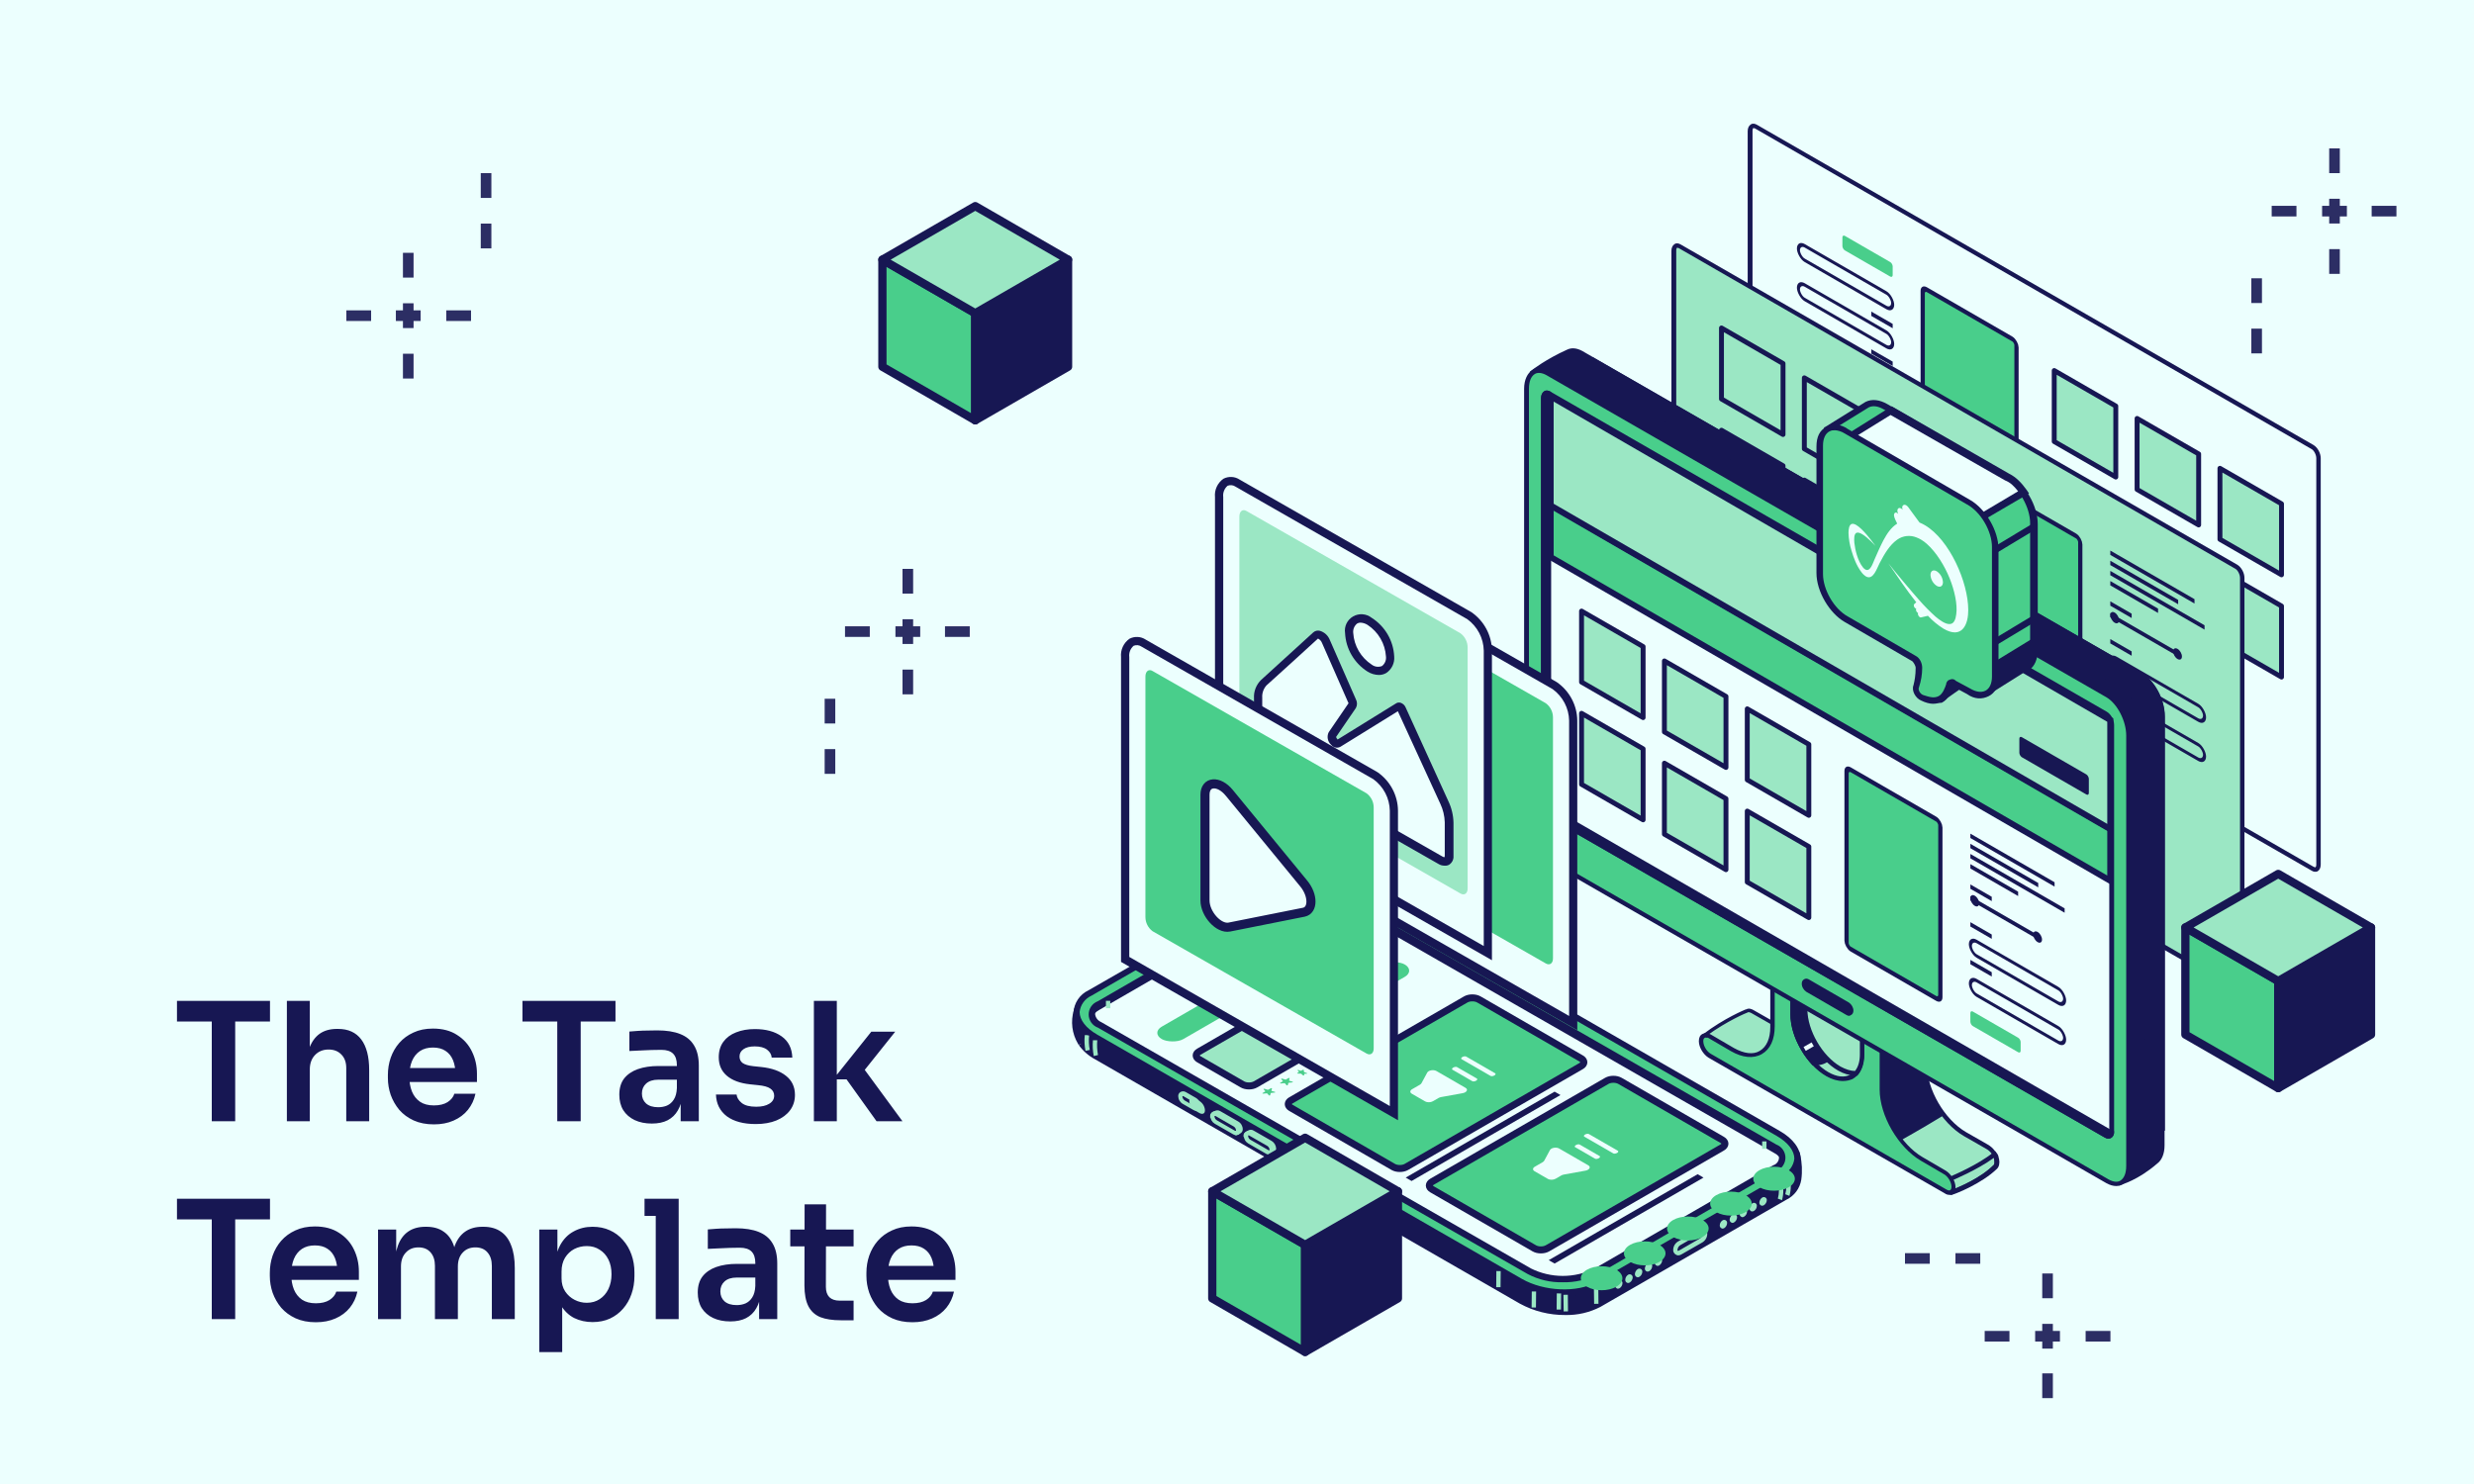 <svg width="300" height="180" viewBox="0 0 300 180" fill="none" xmlns="http://www.w3.org/2000/svg">
<rect width="300" height="180" fill="#ECFFFE"/>
<path d="M25.68 136V123.5H28.52V136H25.68ZM21.46 123.9V121.4H32.74V123.9H21.46ZM34.787 136V121.4H37.567V129.92H37.087C37.087 128.827 37.227 127.9 37.507 127.14C37.787 126.38 38.2 125.8 38.747 125.4C39.307 125 40.014 124.8 40.867 124.8H40.987C42.227 124.8 43.167 125.227 43.807 126.08C44.447 126.933 44.767 128.173 44.767 129.8V136H41.987V129.54C41.987 128.847 41.787 128.3 41.387 127.9C41 127.5 40.487 127.3 39.847 127.3C39.167 127.3 38.614 127.527 38.187 127.98C37.774 128.42 37.567 129 37.567 129.72V136H34.787ZM52.616 136.38C51.682 136.38 50.862 136.22 50.156 135.9C49.462 135.58 48.882 135.153 48.416 134.62C47.962 134.073 47.616 133.467 47.376 132.8C47.149 132.133 47.036 131.453 47.036 130.76V130.38C47.036 129.66 47.149 128.967 47.376 128.3C47.616 127.62 47.962 127.02 48.416 126.5C48.882 125.967 49.456 125.547 50.136 125.24C50.816 124.92 51.602 124.76 52.496 124.76C53.669 124.76 54.649 125.02 55.436 125.54C56.236 126.047 56.836 126.72 57.236 127.56C57.636 128.387 57.836 129.28 57.836 130.24V131.24H48.216V129.54H56.096L55.236 130.38C55.236 129.687 55.136 129.093 54.936 128.6C54.736 128.107 54.429 127.727 54.016 127.46C53.616 127.193 53.109 127.06 52.496 127.06C51.882 127.06 51.362 127.2 50.936 127.48C50.509 127.76 50.182 128.167 49.956 128.7C49.742 129.22 49.636 129.847 49.636 130.58C49.636 131.26 49.742 131.867 49.956 132.4C50.169 132.92 50.496 133.333 50.936 133.64C51.376 133.933 51.936 134.08 52.616 134.08C53.296 134.08 53.849 133.947 54.276 133.68C54.702 133.4 54.976 133.06 55.096 132.66H57.656C57.496 133.407 57.189 134.06 56.736 134.62C56.282 135.18 55.702 135.613 54.996 135.92C54.302 136.227 53.509 136.38 52.616 136.38ZM67.575 136V123.5H70.415V136H67.575ZM63.355 123.9V121.4H74.635V123.9H63.355ZM82.539 136V132.78H82.079V129.2C82.079 128.573 81.926 128.107 81.619 127.8C81.312 127.493 80.839 127.34 80.199 127.34C79.866 127.34 79.466 127.347 78.999 127.36C78.532 127.373 78.059 127.393 77.579 127.42C77.112 127.433 76.692 127.453 76.319 127.48V125.12C76.626 125.093 76.972 125.067 77.359 125.04C77.746 125.013 78.139 125 78.539 125C78.952 124.987 79.339 124.98 79.699 124.98C80.819 124.98 81.746 125.127 82.479 125.42C83.226 125.713 83.786 126.173 84.159 126.8C84.546 127.427 84.739 128.247 84.739 129.26V136H82.539ZM79.039 136.28C78.252 136.28 77.559 136.14 76.959 135.86C76.372 135.58 75.912 135.18 75.579 134.66C75.259 134.14 75.099 133.513 75.099 132.78C75.099 131.98 75.292 131.327 75.679 130.82C76.079 130.313 76.632 129.933 77.339 129.68C78.059 129.427 78.899 129.3 79.859 129.3H82.379V130.96H79.819C79.179 130.96 78.686 131.12 78.339 131.44C78.006 131.747 77.839 132.147 77.839 132.64C77.839 133.133 78.006 133.533 78.339 133.84C78.686 134.147 79.179 134.3 79.819 134.3C80.206 134.3 80.559 134.233 80.879 134.1C81.212 133.953 81.486 133.713 81.699 133.38C81.926 133.033 82.052 132.567 82.079 131.98L82.759 132.76C82.692 133.52 82.506 134.16 82.199 134.68C81.906 135.2 81.492 135.6 80.959 135.88C80.439 136.147 79.799 136.28 79.039 136.28ZM91.657 136.34C90.163 136.34 88.99 136.027 88.137 135.4C87.297 134.76 86.857 133.88 86.817 132.76H89.317C89.357 133.133 89.563 133.473 89.937 133.78C90.31 134.087 90.897 134.24 91.697 134.24C92.363 134.24 92.89 134.12 93.277 133.88C93.677 133.64 93.877 133.313 93.877 132.9C93.877 132.54 93.723 132.253 93.417 132.04C93.123 131.827 92.617 131.687 91.897 131.62L90.937 131.52C89.723 131.387 88.79 131.04 88.137 130.48C87.483 129.92 87.157 129.173 87.157 128.24C87.157 127.493 87.343 126.867 87.717 126.36C88.09 125.853 88.603 125.473 89.257 125.22C89.923 124.953 90.683 124.82 91.537 124.82C92.87 124.82 93.95 125.113 94.777 125.7C95.603 126.287 96.037 127.147 96.077 128.28H93.577C93.55 127.907 93.363 127.587 93.017 127.32C92.67 127.053 92.17 126.92 91.517 126.92C90.93 126.92 90.477 127.033 90.157 127.26C89.837 127.487 89.677 127.78 89.677 128.14C89.677 128.487 89.803 128.753 90.057 128.94C90.323 129.127 90.75 129.253 91.337 129.32L92.297 129.42C93.577 129.553 94.577 129.907 95.297 130.48C96.03 131.053 96.397 131.827 96.397 132.8C96.397 133.52 96.197 134.147 95.797 134.68C95.41 135.2 94.863 135.607 94.157 135.9C93.45 136.193 92.617 136.34 91.657 136.34ZM106.293 136L102.653 130.92H101.033L105.653 125.14H108.553L104.293 130.48L104.353 129.08L109.433 136H106.293ZM98.693 136V121.4H101.473V136H98.693ZM25.68 160V147.5H28.52V160H25.68ZM21.46 147.9V145.4H32.74V147.9H21.46ZM38.299 160.38C37.366 160.38 36.546 160.22 35.839 159.9C35.146 159.58 34.566 159.153 34.099 158.62C33.646 158.073 33.299 157.467 33.059 156.8C32.833 156.133 32.719 155.453 32.719 154.76V154.38C32.719 153.66 32.833 152.967 33.059 152.3C33.299 151.62 33.646 151.02 34.099 150.5C34.566 149.967 35.139 149.547 35.819 149.24C36.499 148.92 37.286 148.76 38.179 148.76C39.353 148.76 40.333 149.02 41.119 149.54C41.919 150.047 42.519 150.72 42.919 151.56C43.319 152.387 43.519 153.28 43.519 154.24V155.24H33.899V153.54H41.779L40.919 154.38C40.919 153.687 40.819 153.093 40.619 152.6C40.419 152.107 40.113 151.727 39.699 151.46C39.299 151.193 38.793 151.06 38.179 151.06C37.566 151.06 37.046 151.2 36.619 151.48C36.193 151.76 35.866 152.167 35.639 152.7C35.426 153.22 35.319 153.847 35.319 154.58C35.319 155.26 35.426 155.867 35.639 156.4C35.853 156.92 36.179 157.333 36.619 157.64C37.059 157.933 37.619 158.08 38.299 158.08C38.979 158.08 39.533 157.947 39.959 157.68C40.386 157.4 40.659 157.06 40.779 156.66H43.339C43.179 157.407 42.873 158.06 42.419 158.62C41.966 159.18 41.386 159.613 40.679 159.92C39.986 160.227 39.193 160.38 38.299 160.38ZM45.842 160V149.14H48.042V153.8H47.842C47.842 152.707 47.982 151.793 48.262 151.06C48.542 150.313 48.955 149.753 49.502 149.38C50.062 148.993 50.755 148.8 51.582 148.8H51.702C52.542 148.8 53.235 148.993 53.782 149.38C54.342 149.753 54.755 150.313 55.022 151.06C55.302 151.793 55.442 152.707 55.442 153.8H54.742C54.742 152.707 54.882 151.793 55.162 151.06C55.455 150.313 55.875 149.753 56.422 149.38C56.982 148.993 57.675 148.8 58.502 148.8H58.622C59.462 148.8 60.162 148.993 60.722 149.38C61.282 149.753 61.702 150.313 61.982 151.06C62.275 151.793 62.422 152.707 62.422 153.8V160H59.642V153.54C59.642 152.86 59.468 152.32 59.122 151.92C58.775 151.507 58.282 151.3 57.642 151.3C57.002 151.3 56.488 151.513 56.102 151.94C55.715 152.353 55.522 152.913 55.522 153.62V160H52.742V153.54C52.742 152.86 52.568 152.32 52.222 151.92C51.875 151.507 51.382 151.3 50.742 151.3C50.102 151.3 49.588 151.513 49.202 151.94C48.815 152.353 48.622 152.913 48.622 153.62V160H45.842ZM65.392 164V149.14H67.593V153.82L67.252 153.8C67.306 152.693 67.532 151.767 67.933 151.02C68.346 150.273 68.892 149.72 69.573 149.36C70.252 148.987 71.013 148.8 71.853 148.8C72.626 148.8 73.319 148.94 73.933 149.22C74.559 149.5 75.093 149.893 75.532 150.4C75.986 150.907 76.332 151.5 76.573 152.18C76.812 152.847 76.933 153.567 76.933 154.34V154.76C76.933 155.547 76.812 156.28 76.573 156.96C76.346 157.627 76.006 158.22 75.552 158.74C75.112 159.247 74.579 159.647 73.953 159.94C73.326 160.22 72.626 160.36 71.853 160.36C71.039 160.36 70.293 160.193 69.612 159.86C68.946 159.513 68.406 158.987 67.993 158.28C67.579 157.56 67.346 156.633 67.293 155.5L68.172 156.84V164H65.392ZM71.153 158.02C71.752 158.02 72.272 157.873 72.713 157.58C73.166 157.287 73.519 156.88 73.772 156.36C74.026 155.827 74.153 155.227 74.153 154.56C74.153 153.867 74.026 153.267 73.772 152.76C73.519 152.253 73.166 151.86 72.713 151.58C72.272 151.287 71.752 151.14 71.153 151.14C70.606 151.14 70.099 151.26 69.632 151.5C69.179 151.74 68.806 152.093 68.513 152.56C68.233 153.027 68.093 153.587 68.093 154.24V155.04C68.093 155.667 68.239 156.2 68.532 156.64C68.826 157.08 69.206 157.42 69.672 157.66C70.139 157.9 70.632 158.02 71.153 158.02ZM79.517 160V145.4H82.297V160H79.517ZM78.157 147.48V145.4H82.297V147.48H78.157ZM92.051 160V156.78H91.591V153.2C91.591 152.573 91.437 152.107 91.131 151.8C90.824 151.493 90.351 151.34 89.711 151.34C89.377 151.34 88.977 151.347 88.511 151.36C88.044 151.373 87.571 151.393 87.091 151.42C86.624 151.433 86.204 151.453 85.831 151.48V149.12C86.137 149.093 86.484 149.067 86.871 149.04C87.257 149.013 87.651 149 88.051 149C88.464 148.987 88.851 148.98 89.211 148.98C90.331 148.98 91.257 149.127 91.991 149.42C92.737 149.713 93.297 150.173 93.671 150.8C94.057 151.427 94.251 152.247 94.251 153.26V160H92.051ZM88.551 160.28C87.764 160.28 87.071 160.14 86.471 159.86C85.884 159.58 85.424 159.18 85.091 158.66C84.771 158.14 84.611 157.513 84.611 156.78C84.611 155.98 84.804 155.327 85.191 154.82C85.591 154.313 86.144 153.933 86.851 153.68C87.571 153.427 88.411 153.3 89.371 153.3H91.891V154.96H89.331C88.691 154.96 88.197 155.12 87.851 155.44C87.517 155.747 87.351 156.147 87.351 156.64C87.351 157.133 87.517 157.533 87.851 157.84C88.197 158.147 88.691 158.3 89.331 158.3C89.717 158.3 90.071 158.233 90.391 158.1C90.724 157.953 90.997 157.713 91.211 157.38C91.437 157.033 91.564 156.567 91.591 155.98L92.271 156.76C92.204 157.52 92.017 158.16 91.711 158.68C91.417 159.2 91.004 159.6 90.471 159.88C89.951 160.147 89.311 160.28 88.551 160.28ZM101.948 160.14C100.948 160.14 100.122 160.013 99.468 159.76C98.828 159.493 98.348 159.053 98.028 158.44C97.708 157.813 97.548 156.973 97.548 155.92L97.568 146.08H100.168L100.148 156.1C100.148 156.633 100.288 157.047 100.568 157.34C100.862 157.62 101.275 157.76 101.808 157.76H103.508V160.14H101.948ZM95.828 151.18V149.14H103.508V151.18H95.828ZM110.643 160.38C109.71 160.38 108.89 160.22 108.183 159.9C107.49 159.58 106.91 159.153 106.443 158.62C105.99 158.073 105.643 157.467 105.403 156.8C105.176 156.133 105.063 155.453 105.063 154.76V154.38C105.063 153.66 105.176 152.967 105.403 152.3C105.643 151.62 105.99 151.02 106.443 150.5C106.91 149.967 107.483 149.547 108.163 149.24C108.843 148.92 109.63 148.76 110.523 148.76C111.696 148.76 112.676 149.02 113.463 149.54C114.263 150.047 114.863 150.72 115.263 151.56C115.663 152.387 115.863 153.28 115.863 154.24V155.24H106.243V153.54H114.123L113.263 154.38C113.263 153.687 113.163 153.093 112.963 152.6C112.763 152.107 112.456 151.727 112.043 151.46C111.643 151.193 111.136 151.06 110.523 151.06C109.91 151.06 109.39 151.2 108.963 151.48C108.536 151.76 108.21 152.167 107.983 152.7C107.77 153.22 107.663 153.847 107.663 154.58C107.663 155.26 107.77 155.867 107.983 156.4C108.196 156.92 108.523 157.333 108.963 157.64C109.403 157.933 109.963 158.08 110.643 158.08C111.323 158.08 111.876 157.947 112.303 157.68C112.73 157.4 113.003 157.06 113.123 156.66H115.683C115.523 157.407 115.216 158.06 114.763 158.62C114.31 159.18 113.73 159.613 113.023 159.92C112.33 160.227 111.536 160.38 110.643 160.38Z" fill="#171753"/>
<path d="M131.135 126.56C131.61 127.223 132.23 127.77 132.947 128.16L184.452 157.794C187.235 159.405 191.454 159.572 193.871 158.19L216.424 145.19C216.853 144.99 217.225 144.686 217.507 144.307C217.789 143.928 217.972 143.484 218.039 143.017V143.017C218.176 142.049 218.133 141.064 217.91 140.113L216.404 140.201C216.195 140.048 215.977 139.906 215.751 139.777L164.246 110.142C161.453 108.532 157.244 108.364 154.827 109.757L132.274 122.747L130.56 122.658C130.379 123.282 130.327 123.937 130.407 124.582C130.487 125.228 130.697 125.85 131.026 126.412V126.412C131.056 126.449 131.082 126.488 131.105 126.53L131.135 126.56Z" fill="#171753"/>
<path d="M189.791 159.503C191.278 159.54 192.75 159.2 194.07 158.516L216.622 145.516C217.096 145.286 217.506 144.947 217.82 144.525C218.134 144.104 218.341 143.614 218.425 143.096C218.568 142.075 218.521 141.037 218.287 140.034L218.207 139.737L216.523 139.826C216.345 139.698 216.157 139.579 215.949 139.451L164.444 109.816C161.552 108.157 157.165 107.979 154.649 109.431L132.195 122.362L130.303 122.263L130.214 122.53C130.011 123.206 129.952 123.917 130.039 124.617C130.126 125.318 130.357 125.993 130.719 126.599L130.798 126.738L131.145 126.57L130.828 126.777C131.346 127.495 132.024 128.083 132.809 128.496L184.313 158.13C185.993 159.042 187.878 159.515 189.791 159.503V159.503ZM217.712 142.839V143.037C217.646 143.442 217.482 143.825 217.233 144.152C216.985 144.479 216.659 144.741 216.286 144.913L193.723 157.913C191.425 159.237 187.364 159.059 184.69 157.518L133.185 127.883C132.519 127.523 131.943 127.016 131.501 126.402V126.402L131.422 126.283C130.856 125.322 130.668 124.184 130.897 123.093L132.413 123.172L132.512 123.112L155.065 110.123C157.372 108.789 161.424 108.967 164.108 110.508L215.612 140.142C215.828 140.265 216.037 140.4 216.236 140.547L216.682 140.873L216.751 140.606L217.662 140.547C217.795 141.304 217.811 142.077 217.712 142.839V142.839Z" fill="#171753"/>
<path d="M132.175 120.485L154.738 107.485C157.145 106.102 161.364 106.27 164.147 107.88L215.652 137.515C218.435 139.125 218.742 141.545 216.326 142.938L193.772 155.928C191.356 157.32 187.146 157.143 184.353 155.542L132.849 125.908C130.065 124.298 129.768 121.868 132.175 120.485Z" fill="#49CE8B"/>
<path d="M189.692 157.251C191.179 157.293 192.653 156.953 193.971 156.263L216.524 143.274C217.042 143.033 217.485 142.658 217.806 142.186C218.127 141.715 218.313 141.165 218.346 140.597C218.346 139.352 217.435 138.107 215.85 137.199L164.346 107.564C161.463 105.905 157.066 105.737 154.55 107.179L131.987 120.119C131.47 120.363 131.03 120.742 130.711 121.215C130.392 121.687 130.207 122.237 130.174 122.806C130.174 124.051 131.076 125.286 132.66 126.194L184.165 155.829C185.855 156.766 187.758 157.256 189.692 157.251V157.251ZM158.829 106.873C160.621 106.858 162.387 107.3 163.959 108.157L215.464 137.791C216.811 138.572 217.584 139.569 217.584 140.537C217.537 140.964 217.379 141.371 217.125 141.718C216.871 142.065 216.531 142.339 216.137 142.513L193.584 155.503C191.276 156.826 187.225 156.658 184.541 155.117L133.037 125.483C131.69 124.713 130.917 123.715 130.917 122.747C130.964 122.321 131.12 121.915 131.372 121.569C131.624 121.222 131.962 120.947 132.353 120.771L154.916 107.772C156.116 107.17 157.447 106.878 158.789 106.922L158.829 106.873Z" fill="#171753"/>
<path d="M188.778 156.882L189.303 156.887L189.283 158.843L188.758 158.837L188.778 156.882Z" fill="#9BE7C4"/>
<path d="M216.989 145.052C217.208 144.29 217.208 143.482 216.989 142.721L216.484 142.879C216.663 143.525 216.663 144.208 216.484 144.854L216.989 145.052Z" fill="#9BE7C4"/>
<path d="M216.088 145.575C216.299 144.812 216.299 144.007 216.088 143.244L215.583 143.412C215.76 144.059 215.76 144.741 215.583 145.387L216.088 145.575Z" fill="#9BE7C4"/>
<path d="M132.631 128.091L133.146 127.972C133.033 127.38 133.003 126.775 133.057 126.175H132.789H132.532C132.473 126.815 132.506 127.46 132.631 128.091Z" fill="#9BE7C4"/>
<path d="M131.63 127.469L132.146 127.35C132.031 126.778 132.004 126.192 132.066 125.611L131.799 125.552H131.541C131.473 126.192 131.503 126.838 131.63 127.469V127.469Z" fill="#9BE7C4"/>
<path d="M150.34 137.208C150.386 137.179 150.423 137.138 150.447 137.089C150.472 137.04 150.483 136.986 150.479 136.932V136.932C150.469 136.799 150.427 136.67 150.356 136.556C150.285 136.443 150.188 136.348 150.073 136.28L147.894 134.937C147.838 134.903 147.775 134.886 147.711 134.886C147.646 134.886 147.583 134.903 147.527 134.937C147.438 134.937 147.101 135.134 147.101 135.253H147.389C147.4 135.384 147.443 135.511 147.514 135.623C147.584 135.734 147.681 135.828 147.795 135.895L150.003 137.169C150.083 137.169 150.003 137.386 150.073 137.386C150.167 137.335 150.256 137.275 150.34 137.208V137.208Z" fill="#9BE7C4"/>
<path d="M150.033 137.653C150.142 137.653 150.231 137.594 150.42 137.465C150.508 137.415 150.58 137.341 150.629 137.252C150.678 137.163 150.702 137.063 150.697 136.962C150.694 136.773 150.642 136.589 150.547 136.426C150.451 136.263 150.315 136.128 150.152 136.033L147.944 134.759C147.845 134.703 147.734 134.674 147.622 134.674C147.509 134.674 147.398 134.703 147.3 134.759C147.032 134.897 146.745 135.055 146.745 135.312V135.579H147.072C147.159 135.837 147.335 136.057 147.567 136.201L149.687 137.416C149.686 137.496 149.714 137.573 149.766 137.633L149.845 137.712L150.033 137.653ZM150.212 136.981L150.142 136.922L147.924 135.648C147.85 135.603 147.786 135.543 147.738 135.471C147.69 135.4 147.659 135.318 147.646 135.233V135.134C147.646 135.134 147.646 135.134 147.755 135.134L149.964 136.408C150.039 136.454 150.103 136.516 150.152 136.589C150.2 136.663 150.23 136.746 150.241 136.833L150.212 136.981Z" fill="#9BE7C4"/>
<path d="M154.401 139.56C154.446 139.531 154.483 139.492 154.507 139.445C154.532 139.398 154.543 139.346 154.54 139.293V139.234C154.527 139.1 154.483 138.971 154.411 138.858C154.338 138.744 154.24 138.65 154.124 138.582L151.915 137.307C151.858 137.276 151.793 137.26 151.727 137.26C151.662 137.26 151.597 137.276 151.539 137.307C151.45 137.307 151.113 137.515 151.113 137.643H151.4C151.41 137.776 151.452 137.905 151.523 138.019C151.594 138.132 151.691 138.227 151.806 138.295L154.025 139.569C154.104 139.619 153.966 139.806 154.025 139.806C154.158 139.737 154.284 139.654 154.401 139.56V139.56Z" fill="#9BE7C4"/>
<path d="M154.034 140.034C154.134 140.034 154.223 140.034 154.48 139.826C154.566 139.777 154.637 139.704 154.684 139.617C154.732 139.53 154.753 139.431 154.748 139.332C154.743 139.144 154.692 138.96 154.599 138.796C154.506 138.632 154.373 138.494 154.213 138.394L151.994 137.12C151.898 137.062 151.789 137.032 151.677 137.032C151.566 137.032 151.456 137.062 151.36 137.12C151.093 137.258 150.796 137.416 150.796 137.683V137.9H151.132C151.221 138.153 151.397 138.366 151.628 138.503L153.708 139.698C153.675 139.777 153.675 139.866 153.708 139.945L153.787 140.044L154.034 140.034ZM154.262 139.332C154.24 139.307 154.213 139.287 154.183 139.273L151.974 137.999C151.899 137.953 151.835 137.892 151.787 137.818C151.739 137.745 151.708 137.661 151.697 137.574V137.475C151.733 137.466 151.77 137.466 151.806 137.475L154.015 138.75C154.09 138.792 154.155 138.852 154.203 138.924C154.251 138.996 154.282 139.078 154.292 139.164L154.262 139.332Z" fill="#9BE7C4"/>
<path d="M150.033 137.386C150.078 137.358 150.114 137.319 150.139 137.272C150.163 137.225 150.175 137.172 150.172 137.12V137.06C150.16 136.929 150.117 136.802 150.046 136.69C149.976 136.579 149.88 136.485 149.765 136.418L147.547 135.144C147.489 135.114 147.424 135.098 147.359 135.098C147.293 135.098 147.229 135.114 147.171 135.144C147.125 135.174 147.088 135.215 147.064 135.264C147.039 135.312 147.028 135.366 147.032 135.421V135.421C147.042 135.555 147.085 135.685 147.158 135.798C147.231 135.912 147.33 136.006 147.448 136.073L149.657 137.347C149.724 137.391 149.803 137.415 149.884 137.416C149.936 137.421 149.988 137.411 150.033 137.386V137.386Z" fill="#171753"/>
<path d="M149.875 137.692C149.971 137.691 150.066 137.667 150.152 137.623V137.623C150.24 137.572 150.311 137.498 150.36 137.409C150.409 137.321 150.433 137.221 150.43 137.119C150.434 136.922 150.386 136.726 150.29 136.553C150.194 136.379 150.055 136.234 149.885 136.132L147.676 134.867C147.579 134.81 147.467 134.78 147.354 134.78C147.241 134.78 147.13 134.81 147.032 134.867C146.947 134.921 146.878 134.995 146.831 135.084C146.784 135.172 146.762 135.271 146.765 135.371C146.768 135.558 146.819 135.742 146.912 135.904C147.006 136.067 147.139 136.203 147.3 136.3L149.518 137.574C149.624 137.646 149.747 137.687 149.875 137.692V137.692ZM149.875 137.159C149.875 137.159 149.875 137.159 149.766 137.159L147.557 135.885C147.482 135.839 147.418 135.778 147.37 135.704C147.322 135.63 147.291 135.547 147.28 135.46V135.361C147.315 135.352 147.353 135.352 147.389 135.361L149.598 136.635C149.672 136.68 149.735 136.74 149.783 136.812C149.831 136.884 149.862 136.965 149.875 137.05V137.159Z" fill="#9BE7C4"/>
<path d="M154.084 139.747C154.133 139.72 154.173 139.68 154.2 139.631C154.226 139.582 154.238 139.526 154.233 139.471V139.421C154.218 139.288 154.172 139.16 154.1 139.047C154.028 138.934 153.931 138.839 153.817 138.769L151.608 137.495C151.551 137.462 151.486 137.445 151.42 137.445C151.354 137.445 151.289 137.462 151.232 137.495C151.185 137.524 151.148 137.565 151.123 137.614C151.099 137.663 151.088 137.717 151.093 137.772V137.772C151.103 137.905 151.145 138.034 151.216 138.147C151.286 138.261 151.384 138.355 151.499 138.423L153.718 139.698C153.787 139.737 153.865 139.761 153.946 139.767C153.993 139.775 154.041 139.768 154.084 139.747V139.747Z" fill="#171753"/>
<path d="M153.945 140.053C154.02 140.052 154.093 140.036 154.162 140.006C154.23 139.976 154.291 139.932 154.342 139.878C154.393 139.823 154.432 139.759 154.458 139.689C154.483 139.619 154.494 139.545 154.49 139.471C154.486 139.284 154.435 139.1 154.341 138.938C154.248 138.776 154.115 138.64 153.955 138.542L151.736 137.268C151.641 137.21 151.531 137.18 151.42 137.18C151.308 137.18 151.198 137.21 151.103 137.268C151.015 137.318 150.942 137.392 150.893 137.481C150.844 137.57 150.821 137.67 150.825 137.772C150.829 137.96 150.882 138.144 150.977 138.306C151.072 138.469 151.208 138.604 151.37 138.7L153.579 139.974C153.692 140.032 153.818 140.059 153.945 140.053V140.053ZM153.945 139.52C153.945 139.52 153.945 139.52 153.836 139.52L151.628 138.246C151.552 138.201 151.487 138.139 151.439 138.066C151.391 137.992 151.361 137.908 151.35 137.821V137.722C151.386 137.714 151.423 137.714 151.459 137.722L153.668 138.987C153.742 139.034 153.804 139.096 153.852 139.17C153.9 139.243 153.932 139.325 153.945 139.411V139.52Z" fill="#9BE7C4"/>
<path d="M145.16 134.423C145.205 134.395 145.241 134.355 145.266 134.308C145.29 134.261 145.302 134.209 145.299 134.156V134.097C145.287 133.965 145.244 133.838 145.174 133.727C145.103 133.615 145.007 133.522 144.893 133.455L143.655 132.734C143.597 132.701 143.533 132.683 143.467 132.683C143.4 132.683 143.336 132.701 143.278 132.734C143.232 132.763 143.194 132.804 143.17 132.853C143.145 132.901 143.135 132.956 143.14 133.01V133.06C143.152 133.192 143.195 133.32 143.266 133.433C143.336 133.547 143.432 133.642 143.546 133.712L144.794 134.423C144.861 134.468 144.94 134.492 145.022 134.492C145.075 134.486 145.123 134.461 145.16 134.423Z" fill="#171753"/>
<path d="M145.021 134.729C145.118 134.726 145.212 134.703 145.298 134.66V134.66C145.383 134.606 145.451 134.531 145.498 134.443C145.545 134.355 145.568 134.256 145.566 134.156C145.57 133.958 145.522 133.763 145.426 133.589C145.331 133.416 145.191 133.271 145.021 133.168L143.783 132.457C143.686 132.4 143.574 132.37 143.461 132.37C143.348 132.37 143.237 132.4 143.139 132.457C143.053 132.509 142.983 132.583 142.935 132.672C142.888 132.761 142.866 132.861 142.872 132.961C142.876 133.149 142.928 133.333 143.023 133.496C143.119 133.658 143.254 133.794 143.417 133.889L144.655 134.601C144.763 134.675 144.89 134.719 145.021 134.729V134.729ZM145.021 134.196C145.021 134.196 144.972 134.196 144.912 134.196L143.664 133.485C143.591 133.437 143.528 133.375 143.48 133.302C143.432 133.228 143.401 133.146 143.387 133.06V132.961C143.422 132.948 143.461 132.948 143.496 132.961L144.744 133.682C144.818 133.726 144.881 133.787 144.929 133.858C144.977 133.93 145.009 134.012 145.021 134.097V134.196Z" fill="#9BE7C4"/>
<path d="M144.219 133.613V133.514C144.219 133.139 144.526 133.01 144.902 133.228L145.427 133.534C145.617 133.648 145.778 133.805 145.897 133.992C146.015 134.178 146.089 134.39 146.111 134.611V134.709C146.111 135.085 145.804 135.213 145.427 134.996L144.902 134.69C144.711 134.577 144.55 134.42 144.431 134.233C144.312 134.046 144.24 133.833 144.219 133.613V133.613Z" fill="#9BE7C4"/>
<path d="M189.612 159.069L190.137 159.059L190.117 157.044L189.583 157.054L189.612 159.069Z" fill="#9BE7C4"/>
<path d="M193.307 158.15L193.832 158.14L193.812 156.125L193.277 156.135L193.307 158.15Z" fill="#9BE7C4"/>
<path d="M185.745 156.644L186.27 156.65L186.25 158.595L185.725 158.59L185.745 156.644Z" fill="#9BE7C4"/>
<path d="M181.452 154.171L181.977 154.177L181.957 156.132L181.432 156.127L181.452 154.171Z" fill="#9BE7C4"/>
<path d="M215.246 139.125L163.078 109.253C161.82 108.62 160.431 108.291 159.022 108.291C157.613 108.291 156.223 108.62 154.965 109.253L133.304 121.769C133.041 121.863 132.813 122.036 132.652 122.264C132.49 122.492 132.404 122.764 132.404 123.043C132.404 123.322 132.49 123.594 132.652 123.823C132.813 124.051 133.041 124.223 133.304 124.317L185.432 154.209C186.69 154.842 188.08 155.171 189.489 155.171C190.898 155.171 192.287 154.842 193.545 154.209L215.246 141.663C215.51 141.572 215.74 141.401 215.902 141.173C216.064 140.946 216.152 140.673 216.152 140.394C216.152 140.115 216.064 139.843 215.902 139.615C215.74 139.388 215.51 139.216 215.246 139.125Z" fill="#ECFFFE"/>
<path d="M189.493 155.532C190.974 155.568 192.44 155.228 193.753 154.544L215.404 142.019C215.728 141.895 216.006 141.676 216.202 141.392C216.398 141.107 216.503 140.769 216.503 140.424C216.503 140.078 216.398 139.741 216.202 139.456C216.006 139.171 215.728 138.952 215.404 138.828L163.276 108.927C161.958 108.262 160.503 107.916 159.027 107.916C157.55 107.916 156.095 108.262 154.777 108.927L133.126 121.443C132.799 121.565 132.517 121.784 132.319 122.07C132.12 122.356 132.013 122.695 132.013 123.043C132.013 123.391 132.12 123.731 132.319 124.017C132.517 124.303 132.799 124.521 133.126 124.643L185.254 154.535C186.559 155.222 188.018 155.566 189.493 155.532ZM159.046 108.661C160.386 108.63 161.712 108.94 162.899 109.56L215.028 139.451C215.23 139.513 215.406 139.639 215.532 139.808C215.657 139.978 215.725 140.183 215.725 140.394C215.725 140.605 215.657 140.81 215.532 140.98C215.406 141.15 215.23 141.275 215.028 141.337L193.376 153.853C192.175 154.45 190.85 154.76 189.508 154.76C188.166 154.76 186.842 154.45 185.641 153.853L133.512 123.962C133.313 123.877 133.141 123.741 133.014 123.567C132.887 123.393 132.809 123.188 132.789 122.974C132.812 122.761 132.891 122.557 133.018 122.384C133.145 122.21 133.315 122.073 133.512 121.986L155.164 109.471C156.366 108.882 157.698 108.603 159.036 108.661H159.046Z" fill="#171753"/>
<path d="M215.186 139.876L163.058 109.984C161.8 109.351 160.411 109.022 159.002 109.022C157.593 109.022 156.204 109.351 154.946 109.984L133.294 122.5C132.929 122.688 132.639 122.994 132.472 123.369C132.234 122.786 132.472 122.144 133.294 121.69L154.946 109.174C156.204 108.541 157.593 108.212 159.002 108.212C160.411 108.212 161.8 108.541 163.058 109.174L215.186 139.066C215.979 139.52 216.246 140.162 216.018 140.745C215.845 140.371 215.552 140.065 215.186 139.876V139.876Z" fill="#171753"/>
<path d="M200.983 153.547C201.059 153.546 201.134 153.525 201.201 153.488C201.304 153.421 201.391 153.33 201.453 153.224C201.515 153.118 201.55 152.998 201.557 152.875C201.56 152.808 201.545 152.742 201.514 152.683C201.483 152.624 201.436 152.574 201.379 152.539C201.324 152.506 201.26 152.489 201.196 152.489C201.131 152.489 201.068 152.506 201.012 152.539C200.906 152.604 200.818 152.693 200.756 152.8C200.694 152.907 200.659 153.028 200.656 153.152C200.652 153.216 200.665 153.281 200.695 153.338C200.724 153.395 200.769 153.444 200.824 153.478C200.87 153.514 200.925 153.538 200.983 153.547V153.547Z" fill="#9BE7C4"/>
<path d="M199.784 154.238C199.861 154.236 199.936 154.216 200.003 154.179C200.105 154.112 200.19 154.021 200.25 153.915C200.31 153.808 200.344 153.689 200.349 153.567C200.355 153.501 200.343 153.434 200.313 153.376C200.282 153.317 200.236 153.268 200.178 153.234C200.121 153.201 200.055 153.185 199.989 153.188C199.923 153.191 199.858 153.212 199.804 153.251C199.701 153.317 199.616 153.408 199.556 153.514C199.495 153.621 199.462 153.741 199.458 153.863C199.453 153.927 199.467 153.992 199.496 154.049C199.526 154.107 199.571 154.155 199.626 154.189C199.673 154.22 199.728 154.237 199.784 154.238V154.238Z" fill="#9BE7C4"/>
<path d="M198.586 154.93C198.659 154.929 198.731 154.908 198.794 154.87C198.898 154.805 198.986 154.715 199.048 154.608C199.11 154.501 199.145 154.381 199.15 154.258C199.155 154.192 199.142 154.126 199.113 154.067C199.083 154.008 199.038 153.958 198.982 153.922C198.924 153.891 198.859 153.875 198.794 153.875C198.728 153.875 198.663 153.891 198.606 153.922C198.501 153.988 198.415 154.079 198.353 154.185C198.291 154.292 198.255 154.412 198.249 154.535C198.248 154.6 198.263 154.665 198.292 154.723C198.321 154.782 198.364 154.832 198.417 154.87C198.469 154.901 198.526 154.921 198.586 154.93V154.93Z" fill="#9BE7C4"/>
<path d="M197.418 155.621C197.491 155.619 197.562 155.599 197.625 155.562C197.729 155.495 197.815 155.405 197.877 155.298C197.939 155.192 197.975 155.073 197.982 154.95C197.985 154.883 197.97 154.817 197.939 154.758C197.907 154.698 197.861 154.649 197.804 154.614C197.748 154.581 197.685 154.563 197.621 154.563C197.556 154.563 197.493 154.581 197.437 154.614C197.331 154.678 197.243 154.768 197.181 154.875C197.119 154.982 197.084 155.103 197.081 155.226C197.077 155.292 197.09 155.358 197.12 155.417C197.149 155.476 197.194 155.526 197.249 155.562C197.299 155.597 197.357 155.618 197.418 155.621V155.621Z" fill="#9BE7C4"/>
<path d="M196.179 156.313C196.255 156.31 196.33 156.29 196.397 156.253C196.499 156.186 196.584 156.095 196.644 155.989C196.705 155.882 196.739 155.763 196.744 155.641C196.747 155.575 196.734 155.509 196.704 155.45C196.675 155.391 196.63 155.341 196.575 155.305C196.517 155.274 196.453 155.258 196.387 155.258C196.321 155.258 196.257 155.274 196.199 155.305C196.096 155.372 196.011 155.463 195.951 155.57C195.891 155.676 195.857 155.795 195.852 155.917C195.848 155.983 195.862 156.049 195.891 156.108C195.921 156.167 195.965 156.217 196.021 156.253C196.066 156.289 196.121 156.309 196.179 156.313V156.313Z" fill="#9BE7C4"/>
<path d="M213.68 146.247C213.754 146.246 213.825 146.225 213.888 146.188C213.993 146.122 214.079 146.031 214.142 145.925C214.204 145.818 214.239 145.698 214.245 145.575C214.251 145.509 214.237 145.443 214.205 145.385C214.173 145.328 214.125 145.28 214.067 145.249C214.012 145.215 213.948 145.197 213.884 145.197C213.819 145.197 213.755 145.215 213.7 145.249C213.594 145.316 213.506 145.407 213.444 145.516C213.382 145.625 213.347 145.747 213.344 145.872C213.34 145.936 213.353 146 213.382 146.058C213.412 146.115 213.457 146.164 213.512 146.198C213.563 146.229 213.621 146.246 213.68 146.247Z" fill="#9BE7C4"/>
<path d="M212.472 146.938C212.548 146.937 212.623 146.917 212.69 146.879C212.794 146.814 212.88 146.723 212.941 146.617C213.001 146.51 213.034 146.389 213.037 146.267C213.042 146.202 213.028 146.138 212.998 146.081C212.969 146.024 212.923 145.976 212.868 145.943C212.812 145.91 212.748 145.893 212.684 145.895C212.619 145.896 212.556 145.915 212.502 145.951C212.396 146.017 212.308 146.109 212.245 146.217C212.183 146.326 212.149 146.448 212.145 146.573C212.141 146.637 212.154 146.702 212.184 146.759C212.214 146.817 212.259 146.865 212.314 146.899C212.362 146.927 212.416 146.941 212.472 146.938V146.938Z" fill="#9BE7C4"/>
<path d="M211.284 147.64C211.358 147.635 211.429 147.611 211.492 147.571C211.598 147.507 211.687 147.418 211.749 147.31C211.812 147.203 211.846 147.082 211.848 146.958C211.853 146.894 211.839 146.829 211.809 146.772C211.78 146.715 211.735 146.666 211.68 146.632C211.624 146.596 211.558 146.577 211.492 146.577C211.425 146.577 211.36 146.596 211.304 146.632C211.198 146.697 211.11 146.787 211.048 146.894C210.986 147.001 210.951 147.121 210.947 147.245C210.944 147.31 210.959 147.375 210.99 147.433C211.022 147.49 211.068 147.538 211.125 147.571C211.17 147.609 211.225 147.633 211.284 147.64V147.64Z" fill="#9BE7C4"/>
<path d="M210.076 148.331C210.151 148.33 210.223 148.306 210.284 148.262C210.389 148.197 210.477 148.107 210.539 148C210.601 147.894 210.636 147.773 210.64 147.65C210.643 147.585 210.628 147.522 210.599 147.465C210.569 147.408 210.526 147.359 210.472 147.324C210.416 147.287 210.351 147.268 210.284 147.268C210.217 147.268 210.152 147.287 210.096 147.324C209.99 147.388 209.901 147.478 209.839 147.585C209.777 147.692 209.742 147.812 209.739 147.936C209.735 148.001 209.748 148.065 209.778 148.122C209.808 148.18 209.852 148.228 209.907 148.262C209.956 148.3 210.014 148.324 210.076 148.331V148.331Z" fill="#9BE7C4"/>
<path d="M208.867 149.023C208.943 149.02 209.018 149 209.085 148.963C209.188 148.895 209.273 148.802 209.333 148.694C209.394 148.586 209.427 148.465 209.431 148.341C209.436 148.277 209.422 148.212 209.393 148.155C209.363 148.097 209.318 148.049 209.263 148.015C209.206 147.981 209.141 147.963 209.075 147.963C209.009 147.963 208.944 147.981 208.887 148.015C208.783 148.081 208.696 148.171 208.636 148.278C208.575 148.385 208.542 148.505 208.54 148.628C208.536 148.692 208.549 148.756 208.579 148.814C208.609 148.871 208.653 148.92 208.708 148.954C208.753 148.992 208.808 149.016 208.867 149.023V149.023Z" fill="#9BE7C4"/>
<path d="M203.489 152.273C203.63 152.27 203.767 152.229 203.886 152.154L206.421 150.702C206.595 150.599 206.741 150.455 206.846 150.283C206.952 150.111 207.013 149.916 207.025 149.714C207.036 149.596 207.014 149.477 206.962 149.371C206.91 149.265 206.829 149.175 206.728 149.112C206.623 149.049 206.504 149.016 206.382 149.016C206.259 149.016 206.14 149.049 206.035 149.112L203.499 150.574C203.323 150.675 203.176 150.818 203.07 150.99C202.965 151.163 202.905 151.359 202.895 151.561C202.882 151.68 202.902 151.799 202.955 151.906C203.008 152.013 203.09 152.102 203.192 152.164C203.28 152.226 203.382 152.263 203.489 152.273ZM206.461 149.566C206.47 149.595 206.47 149.626 206.461 149.655C206.456 149.771 206.422 149.883 206.363 149.983C206.305 150.083 206.223 150.167 206.124 150.228L203.588 151.69C203.529 151.69 203.47 151.759 203.42 151.69C203.371 151.621 203.42 151.621 203.42 151.601C203.424 151.485 203.456 151.372 203.515 151.272C203.574 151.171 203.657 151.088 203.757 151.028L206.292 149.566C206.338 149.556 206.386 149.556 206.431 149.566H206.461Z" fill="#9BE7C4"/>
<path d="M160.572 108.582H161.097V109.481H160.572V108.582Z" fill="#9BE7C4"/>
<path d="M134.106 121.394H134.631V122.292H134.106V121.394Z" fill="#9BE7C4"/>
<path d="M213.681 138.443H214.206V139.342H213.681V138.443Z" fill="#9BE7C4"/>
<path d="M156.976 108.582H157.501V109.481H156.976V108.582Z" fill="#9BE7C4"/>
<rect width="27.708" height="3.018" rx="1.509" transform="matrix(0.866 -0.5 0.866 0.5 139.57 125.28)" fill="#49CE8B"/>
<rect width="6.584" height="3.018" rx="1.509" transform="matrix(0.866 -0.5 0.866 0.5 163.329 119.519)" fill="#49CE8B"/>
<path d="M145.378 127.563L150.653 124.518C151.093 124.264 151.806 124.264 152.246 124.518L157.521 127.563C157.961 127.817 157.961 128.229 157.521 128.483L152.246 131.528C151.806 131.782 151.093 131.782 150.653 131.528L145.378 128.483C144.938 128.229 144.938 127.817 145.378 127.563Z" fill="#9BE7C4" stroke="#171753" stroke-width="0.848"/>
<path d="M156.544 133.461L177.737 121.226C178.177 120.972 178.891 120.972 179.331 121.226L191.733 128.386C192.173 128.64 192.173 129.052 191.733 129.306L170.54 141.541C170.1 141.795 169.386 141.795 168.947 141.541L156.544 134.381C156.104 134.127 156.104 133.715 156.544 133.461Z" fill="#49CE8B" stroke="#171753" stroke-width="0.848"/>
<path d="M173.65 143.336L194.844 131.101C195.284 130.847 195.997 130.847 196.437 131.101L208.84 138.261C209.279 138.515 209.279 138.927 208.84 139.181L187.646 151.416C187.206 151.67 186.493 151.67 186.053 151.416L173.65 144.256C173.21 144.002 173.21 143.59 173.65 143.336Z" fill="#49CE8B" stroke="#171753" stroke-width="0.848"/>
<path d="M153.227 132.131C153.191 132.09 153.267 132.046 153.338 132.067L153.712 132.177C153.743 132.186 153.782 132.183 153.807 132.168L154.104 131.997C154.16 131.964 154.256 131.992 154.243 132.038L154.178 132.277C154.172 132.297 154.19 132.317 154.221 132.327L154.595 132.437C154.666 132.458 154.649 132.519 154.571 132.526L154.156 132.564C154.121 132.567 154.094 132.583 154.088 132.603L154.022 132.842C154.01 132.888 153.904 132.897 153.868 132.856L153.677 132.641C153.661 132.622 153.626 132.612 153.591 132.615L153.177 132.653C153.098 132.661 153.05 132.605 153.106 132.573L153.403 132.402C153.428 132.387 153.434 132.365 153.418 132.346L153.227 132.131Z" fill="#49CE8B"/>
<path d="M155.366 130.896C155.329 130.855 155.405 130.812 155.476 130.832L155.85 130.942C155.882 130.952 155.92 130.948 155.945 130.934L156.242 130.762C156.298 130.73 156.394 130.758 156.381 130.804L156.316 131.043C156.31 131.063 156.328 131.083 156.36 131.092L156.733 131.202C156.804 131.223 156.788 131.284 156.709 131.291L156.295 131.329C156.26 131.333 156.232 131.349 156.226 131.369L156.161 131.608C156.148 131.653 156.042 131.663 156.006 131.622L155.816 131.406C155.8 131.388 155.765 131.378 155.73 131.381L155.315 131.419C155.237 131.426 155.188 131.371 155.244 131.338L155.541 131.167C155.566 131.153 155.572 131.13 155.556 131.112L155.366 130.896Z" fill="#49CE8B"/>
<path d="M157.357 129.853C157.309 129.81 157.396 129.76 157.471 129.787L157.695 129.871C157.727 129.883 157.77 129.88 157.798 129.864L157.963 129.768C158.014 129.739 158.101 129.759 158.104 129.8L158.119 130.004C158.12 130.02 158.134 130.034 158.157 130.042L158.465 130.157C158.535 130.183 158.5 130.246 158.417 130.244L158.226 130.24C158.178 130.238 158.138 130.261 158.14 130.289L158.148 130.399C158.152 130.447 158.042 130.468 157.997 130.427L157.799 130.249C157.784 130.236 157.76 130.228 157.733 130.227L157.379 130.218C157.307 130.217 157.274 130.167 157.324 130.137L157.49 130.042C157.518 130.026 157.522 130.001 157.501 129.982L157.357 129.853Z" fill="#49CE8B"/>
<path d="M159.167 128.702C159.131 128.661 159.206 128.617 159.277 128.638L159.651 128.748C159.683 128.757 159.721 128.754 159.747 128.739L160.043 128.568C160.099 128.535 160.195 128.563 160.182 128.609L160.117 128.848C160.111 128.868 160.129 128.888 160.161 128.898L160.534 129.008C160.605 129.028 160.589 129.09 160.51 129.097L160.096 129.135C160.061 129.138 160.033 129.154 160.027 129.174L159.962 129.413C159.949 129.459 159.843 129.468 159.807 129.427L159.617 129.212C159.601 129.193 159.566 129.183 159.531 129.186L159.117 129.224C159.038 129.231 158.989 129.176 159.045 129.144L159.342 128.973C159.367 128.958 159.373 128.936 159.357 128.917L159.167 128.702Z" fill="#49CE8B"/>
<path d="M161.305 127.467C161.269 127.426 161.345 127.383 161.416 127.403L161.789 127.513C161.821 127.523 161.86 127.519 161.885 127.505L162.181 127.333C162.238 127.301 162.333 127.329 162.321 127.374L162.255 127.613C162.25 127.634 162.267 127.654 162.299 127.663L162.673 127.773C162.744 127.794 162.727 127.855 162.648 127.862L162.234 127.9C162.199 127.903 162.171 127.919 162.166 127.94L162.1 128.179C162.088 128.224 161.982 128.234 161.945 128.193L161.755 127.977C161.739 127.959 161.704 127.949 161.669 127.952L161.255 127.99C161.176 127.997 161.127 127.942 161.184 127.909L161.48 127.738C161.505 127.724 161.512 127.701 161.495 127.683L161.305 127.467Z" fill="#49CE8B"/>
<rect width="20.85" height="0.823" transform="matrix(0.866 -0.5 0.866 0.5 170.456 142.836)" fill="#171753"/>
<rect width="20.85" height="0.823" transform="matrix(0.866 -0.5 0.866 0.5 187.8 152.849)" fill="#171753"/>
<circle cx="2.058" cy="2.058" r="2.058" transform="matrix(0.866 -0.5 0.866 0.5 190.651 155.043)" fill="#49CE8B"/>
<circle cx="2.058" cy="2.058" r="2.058" transform="matrix(0.866 -0.5 0.866 0.5 195.878 152.026)" fill="#49CE8B"/>
<circle cx="2.058" cy="2.058" r="2.058" transform="matrix(0.866 -0.5 0.866 0.5 201.105 149.008)" fill="#49CE8B"/>
<circle cx="2.058" cy="2.058" r="2.058" transform="matrix(0.866 -0.5 0.866 0.5 206.332 145.991)" fill="#49CE8B"/>
<circle cx="2.058" cy="2.058" r="2.058" transform="matrix(0.866 -0.5 0.866 0.5 211.559 142.973)" fill="#49CE8B"/>
<path d="M280.435 105.398L212.953 66.561C212.561 66.317 212.219 65.732 212.219 65.195V15.918C212.219 15.381 212.561 15.137 212.953 15.381L280.435 54.218C280.826 54.462 281.169 55.047 281.169 55.584V104.861C281.169 105.398 280.826 105.642 280.435 105.398Z" fill="#ECFFFE"/>
<path d="M280.729 105.74C280.582 105.74 280.435 105.691 280.288 105.593L212.806 66.805C212.317 66.513 211.926 65.83 211.926 65.195V15.918C211.926 15.527 212.072 15.235 212.317 15.088C212.513 14.942 212.806 14.991 213.051 15.137L280.533 53.974C281.022 54.267 281.414 54.95 281.414 55.584V104.862C281.414 105.252 281.267 105.545 281.022 105.691C280.925 105.74 280.827 105.74 280.729 105.74ZM280.582 105.154C280.631 105.154 280.729 105.203 280.778 105.203C280.827 105.154 280.876 105.057 280.876 104.862V55.584C280.876 55.145 280.582 54.608 280.288 54.462L212.806 15.576C212.758 15.576 212.66 15.527 212.611 15.527C212.562 15.576 212.513 15.674 212.513 15.869V65.147C212.513 65.586 212.806 66.123 213.1 66.269L280.582 105.154Z" fill="#171753"/>
<path d="M256.563 49.251L249.098 44.945L249.098 53.557L256.563 57.863L256.563 49.251Z" fill="#9BE7C4" stroke="#171753" stroke-width="0.594" stroke-miterlimit="10" stroke-linejoin="round"/>
<path d="M266.611 55.061L259.145 50.755L259.145 59.368L266.611 63.674L266.611 55.061Z" fill="#9BE7C4" stroke="#171753" stroke-width="0.594" stroke-miterlimit="10" stroke-linejoin="round"/>
<path d="M276.659 61.108L269.193 56.802L269.193 65.415L276.659 69.721L276.659 61.108Z" fill="#9BE7C4" stroke="#171753" stroke-width="0.594" stroke-miterlimit="10" stroke-linejoin="round"/>
<path d="M256.563 61.653L249.098 57.347L249.098 65.959L256.563 70.266L256.563 61.653Z" fill="#9BE7C4" stroke="#171753" stroke-width="0.594" stroke-miterlimit="10" stroke-linejoin="round"/>
<path d="M266.611 67.463L259.145 63.157L259.145 71.77L266.611 76.076L266.611 67.463Z" fill="#9BE7C4" stroke="#171753" stroke-width="0.594" stroke-miterlimit="10" stroke-linejoin="round"/>
<path d="M276.659 73.51L269.193 69.204L269.193 77.817L276.659 82.123L276.659 73.51Z" fill="#9BE7C4" stroke="#171753" stroke-width="0.594" stroke-miterlimit="10" stroke-linejoin="round"/>
<rect width="11.79" height="0.528" transform="matrix(-0.866 -0.5 -8.74228e-08 -1 229.509 55.125)" fill="#171753"/>
<rect width="9.503" height="0.528" transform="matrix(-0.866 -0.5 -8.74228e-08 -1 229.509 53.893)" fill="#171753"/>
<rect width="13.198" height="0.528" transform="matrix(-0.866 -0.5 -8.74228e-08 -1 229.509 52.661)" fill="#171753"/>
<rect width="9.503" height="0.528" transform="matrix(-0.866 -0.5 -8.74228e-08 -1 229.509 47.558)" fill="#171753"/>
<rect width="2.992" height="0.528" transform="matrix(-0.866 -0.5 -8.74228e-08 -1 229.509 48.966)" fill="#171753"/>
<rect width="2.992" height="0.528" transform="matrix(-0.866 -0.5 -8.74228e-08 -1 229.509 44.391)" fill="#171753"/>
<rect width="2.992" height="0.528" transform="matrix(-0.866 -0.5 -8.74228e-08 -1 229.509 39.815)" fill="#171753"/>
<rect width="13.198" height="1.76" rx="0.88" transform="matrix(-0.866 -0.5 -8.74228e-08 -1 229.509 42.486)" stroke="#171753" stroke-width="0.424"/>
<rect width="13.198" height="1.76" rx="0.88" transform="matrix(-0.866 -0.5 -8.74228e-08 -1 229.509 37.735)" stroke="#171753" stroke-width="0.424"/>
<path d="M229.509 33.367C229.509 33.562 229.373 33.64 229.204 33.543L223.718 30.375C223.55 30.278 223.413 30.042 223.413 29.848L223.413 28.792C223.413 28.597 223.55 28.519 223.718 28.616L229.204 31.783C229.373 31.881 229.509 32.117 229.509 32.311L229.509 33.367Z" fill="#49CE8B"/>
<rect x="-0.257" y="-0.445" width="13.132" height="21.749" rx="0.583" transform="matrix(-0.866 -0.5 -8.74228e-08 -1 244.3 62.589)" fill="#49CE8B" stroke="#171753" stroke-width="0.594"/>
<rect width="6.687" height="0.528" transform="matrix(-0.866 -0.5 -8.74228e-08 -1 229.509 51.43)" fill="#171753"/>
<circle cx="0.616" cy="0.616" r="0.616" transform="matrix(-0.866 -0.5 -8.74228e-08 -1 229.509 47.91)" fill="#171753"/>
<circle cx="0.616" cy="0.616" r="0.616" transform="matrix(-0.866 -0.5 -8.74228e-08 -1 221.889 43.511)" fill="#171753"/>
<path d="M271.186 119.913L203.704 81.076C203.313 80.832 202.97 80.247 202.97 79.71V30.433C202.97 29.896 203.313 29.652 203.704 29.896L271.186 68.733C271.577 68.977 271.92 69.562 271.92 70.099V119.376C271.92 119.913 271.577 120.157 271.186 119.913Z" fill="#9BE7C4"/>
<path d="M271.48 120.303C271.333 120.303 271.186 120.255 271.039 120.157L203.558 81.32C203.068 81.028 202.677 80.344 202.677 79.71V30.433C202.677 30.042 202.823 29.75 203.068 29.603C203.264 29.457 203.558 29.506 203.802 29.652L271.284 68.489C271.773 68.781 272.165 69.464 272.165 70.099V119.376C272.165 119.767 272.018 120.059 271.773 120.206C271.725 120.255 271.578 120.303 271.48 120.303ZM271.333 119.669C271.382 119.669 271.48 119.718 271.529 119.718C271.578 119.669 271.627 119.571 271.627 119.376V70.099C271.627 69.659 271.333 69.123 271.039 68.977L203.558 30.091C203.509 30.091 203.411 30.042 203.362 30.042C203.313 30.091 203.264 30.189 203.264 30.384V79.661C203.264 80.1 203.558 80.637 203.851 80.784L271.333 119.669Z" fill="#171753"/>
<path d="M228.843 72.654L236.309 76.96V68.348L228.843 64.042V72.654Z" fill="#9BE7C4" stroke="#171753" stroke-width="0.594" stroke-miterlimit="10" stroke-linejoin="round"/>
<path d="M218.796 66.844L226.261 71.15V62.538L218.796 58.231V66.844Z" fill="#9BE7C4" stroke="#171753" stroke-width="0.594" stroke-miterlimit="10" stroke-linejoin="round"/>
<path d="M208.748 60.797L216.213 65.103V56.491L208.748 52.184V60.797Z" fill="#9BE7C4" stroke="#171753" stroke-width="0.594" stroke-miterlimit="10" stroke-linejoin="round"/>
<path d="M228.843 60.252L236.309 64.558V55.946L228.843 51.64V60.252Z" fill="#9BE7C4" stroke="#171753" stroke-width="0.594" stroke-miterlimit="10" stroke-linejoin="round"/>
<path d="M218.796 54.442L226.261 58.748V50.135L218.796 45.829V54.442Z" fill="#9BE7C4" stroke="#171753" stroke-width="0.594" stroke-miterlimit="10" stroke-linejoin="round"/>
<path d="M208.748 48.395L216.213 52.701V44.089L208.748 39.782V48.395Z" fill="#9BE7C4" stroke="#171753" stroke-width="0.594" stroke-miterlimit="10" stroke-linejoin="round"/>
<rect width="11.79" height="0.528" transform="matrix(0.866 0.5 0 1 255.897 66.78)" fill="#171753"/>
<rect width="9.503" height="0.528" transform="matrix(0.866 0.5 0 1 255.897 68.012)" fill="#171753"/>
<rect width="13.198" height="0.528" transform="matrix(0.866 0.5 0 1 255.897 69.244)" fill="#171753"/>
<rect width="9.503" height="0.528" transform="matrix(0.866 0.5 0 1 255.897 74.347)" fill="#171753"/>
<rect width="2.992" height="0.528" transform="matrix(0.866 0.5 0 1 255.897 72.939)" fill="#171753"/>
<rect width="2.992" height="0.528" transform="matrix(0.866 0.5 0 1 255.897 77.515)" fill="#171753"/>
<rect width="2.992" height="0.528" transform="matrix(0.866 0.5 0 1 255.897 82.09)" fill="#171753"/>
<rect width="13.198" height="1.76" rx="0.88" transform="matrix(0.866 0.5 0 1 255.897 79.419)" stroke="#171753" stroke-width="0.424"/>
<rect width="13.198" height="1.76" rx="0.88" transform="matrix(0.866 0.5 0 1 255.897 84.171)" stroke="#171753" stroke-width="0.424"/>
<path d="M255.897 88.538C255.897 88.344 256.034 88.265 256.202 88.362L261.688 91.53C261.857 91.627 261.993 91.863 261.993 92.058V93.114C261.993 93.308 261.857 93.387 261.688 93.29L256.202 90.122C256.034 90.025 255.897 89.788 255.897 89.594V88.538Z" fill="#49CE8B"/>
<rect x="0.257" y="0.445" width="13.132" height="21.749" rx="0.583" transform="matrix(0.866 0.5 0 1 240.661 58.168)" fill="#49CE8B" stroke="#171753" stroke-width="0.594"/>
<rect width="6.687" height="0.528" transform="matrix(0.866 0.5 0 1 255.897 70.476)" fill="#171753"/>
<circle cx="0.616" cy="0.616" r="0.616" transform="matrix(0.866 0.5 0 1 255.897 73.995)" fill="#171753"/>
<circle cx="0.616" cy="0.616" r="0.616" transform="matrix(0.866 0.5 0 1 263.518 78.395)" fill="#171753"/>
<path d="M259.687 81.941L191.765 42.812C191.177 42.471 190.59 42.422 190.199 42.617C187.703 43.739 185.99 45.056 185.99 45.056L189.269 48.228V96.92C189.269 98.774 190.394 100.969 191.814 101.799L257.778 139.757L255.479 140.879L257.142 143.465C257.142 143.465 259.198 142.929 261.498 140.928C261.987 140.587 262.281 139.904 262.281 138.928V86.772C262.232 84.918 261.106 82.722 259.687 81.941Z" fill="#171753"/>
<path d="M256.995 143.807L255.038 140.782L257.142 139.757L191.618 102.043C190.149 101.213 188.926 98.92 188.926 96.92V48.423L185.501 45.105L185.745 44.91C185.794 44.861 187.507 43.544 190.003 42.422C190.59 42.129 191.226 42.227 191.862 42.568L259.785 81.649C261.253 82.527 262.476 84.771 262.476 86.772V138.928C262.476 139.952 262.133 140.733 261.595 141.123C259.295 143.124 257.24 143.709 257.142 143.709L256.995 143.807ZM255.87 140.977L257.24 143.124C257.778 142.929 259.442 142.294 261.302 140.684C261.742 140.392 261.987 139.708 261.987 138.928V86.772C261.987 85.015 260.91 82.917 259.589 82.136L191.618 43.056C191.128 42.763 190.639 42.714 190.296 42.91H190.247C188.388 43.739 186.92 44.715 186.381 45.154L189.513 48.179V96.92C189.513 98.676 190.59 100.774 191.911 101.555L258.365 139.806L255.87 140.977Z" fill="#171753"/>
<path d="M188.437 46.276L189.269 70.964L232.625 95.944L258.121 81.014L193.086 43.593L188.437 46.276Z" fill="#171753"/>
<path d="M232.626 96.237L188.975 71.159L188.143 46.13L193.086 43.3L258.708 81.014L232.626 96.237ZM189.514 70.817L232.626 95.603L257.583 81.014L193.086 43.934L188.731 46.422L189.514 70.817Z" fill="#171753"/>
<path d="M242.071 140.587C241.924 139.952 241.484 139.416 240.946 139.074L238.303 137.562C235.612 136 233.41 132.195 233.41 129.121V111.654C233.41 111.654 233.41 111.606 233.361 111.606L230.718 110.093C230.669 110.044 230.62 110.093 230.62 110.142C230.816 110.825 230.963 111.508 230.963 112.191V124.828C230.963 125.608 230.816 126.242 230.522 126.73L230.229 124.681C230.229 124.632 230.18 124.632 230.18 124.632L224.65 125.267H224.601C223.427 123.754 222.644 121.803 222.644 120.095V107.458C222.644 106.775 222.791 106.19 222.986 105.751C222.986 105.702 222.986 105.702 222.986 105.653L220.295 104.092C220.246 104.092 220.197 104.092 220.197 104.141V121.461C220.197 124.584 217.946 125.901 215.254 124.291L212.514 122.73C212.221 122.583 212.025 122.534 211.829 122.632L211.78 122.681C211.78 122.681 209.284 123.657 206.642 125.657C206.593 125.657 206.593 125.706 206.642 125.755L208.697 127.609L234.095 141.66L236.59 144.587C236.59 144.587 236.639 144.636 236.639 144.587C237.031 144.441 240.065 143.27 241.875 141.514C242.071 141.367 242.169 141.026 242.071 140.587Z" fill="#9BE7C4"/>
<path d="M236.639 144.88C236.541 144.88 236.443 144.831 236.394 144.783L233.947 141.904L208.55 127.853L208.501 127.804L206.445 125.95C206.348 125.901 206.348 125.803 206.348 125.706C206.348 125.608 206.396 125.511 206.494 125.462C209.137 123.461 211.584 122.486 211.681 122.437H211.73C212.073 122.242 212.416 122.388 212.66 122.534L215.401 124.096C216.624 124.779 217.749 124.925 218.63 124.437C219.462 123.949 219.952 122.925 219.952 121.51V104.189C219.952 104.092 220 103.946 220.098 103.897C220.196 103.848 220.343 103.848 220.441 103.897L223.132 105.458C223.279 105.556 223.328 105.751 223.279 105.897C223.083 106.336 222.937 106.873 222.937 107.507V120.144C222.937 121.705 223.622 123.559 224.747 125.071L230.13 124.437C230.326 124.437 230.473 124.535 230.522 124.73L230.619 125.608C230.668 125.413 230.668 125.169 230.668 124.925V112.289C230.668 111.703 230.571 111.02 230.375 110.337C230.326 110.191 230.375 110.044 230.473 109.995C230.571 109.898 230.717 109.898 230.864 109.947L233.507 111.459C233.605 111.508 233.653 111.654 233.653 111.752V129.121C233.653 132.146 235.807 135.805 238.4 137.318L241.043 138.83C241.728 139.221 242.168 139.855 242.315 140.538C242.413 141.026 242.315 141.465 242.07 141.709C240.211 143.514 237.079 144.734 236.736 144.831C236.736 144.88 236.687 144.88 236.639 144.88ZM208.843 127.365L234.29 141.465L234.339 141.514L236.736 144.295C237.47 144.002 240.113 142.929 241.728 141.318C241.875 141.221 241.875 140.977 241.826 140.635C241.728 140.099 241.336 139.611 240.798 139.318L238.156 137.806C235.366 136.196 233.115 132.292 233.115 129.121V111.801L231.011 110.581C231.158 111.118 231.207 111.654 231.207 112.191V124.828C231.207 125.657 231.06 126.34 230.717 126.877L230.326 127.56L229.983 124.876L224.698 125.511C224.6 125.511 224.454 125.462 224.405 125.364C223.132 123.705 222.398 121.705 222.398 119.997V107.361C222.398 106.727 222.496 106.19 222.692 105.702L220.49 104.433V121.363C220.49 122.974 219.903 124.193 218.875 124.779C217.847 125.364 216.526 125.267 215.107 124.437L212.367 122.876C212.073 122.73 212.024 122.778 211.975 122.778L211.877 122.827C211.828 122.827 209.479 123.803 206.984 125.608L208.843 127.365Z" fill="#171753"/>
<path d="M236.638 144.929C236.54 144.929 236.442 144.88 236.393 144.831L234.778 142.929L236.54 142.685C236.883 142.538 239.868 141.27 241.678 139.806L241.923 139.611L242.119 139.855C242.315 140.099 242.315 140.196 242.363 140.392C242.363 140.44 242.363 140.489 242.412 140.587C242.51 141.075 242.412 141.514 242.168 141.758C240.308 143.563 237.176 144.783 236.834 144.88C236.736 144.929 236.687 144.929 236.638 144.929ZM235.855 143.319L236.736 144.343C237.47 144.051 240.112 142.977 241.727 141.367C241.874 141.27 241.874 141.026 241.825 140.684C241.825 140.587 241.776 140.538 241.776 140.44C239.77 141.904 236.834 143.124 236.736 143.173H236.687L235.855 143.319Z" fill="#171753"/>
<path d="M233.408 129.121V122.339C232.283 121.949 231.451 121.656 231.353 121.656C231.304 121.656 231.206 121.705 230.962 121.754V124.779C230.962 125.559 230.815 126.194 230.521 126.682L230.228 124.632C230.228 124.584 230.179 124.584 230.179 124.584L224.649 125.218H224.6C224.306 124.876 224.062 124.437 223.817 124.047C223.67 124.096 223.572 124.145 223.572 124.145L224.16 135.952L227.047 137.708L227.145 137.806L229.494 139.123L229.836 138.684C229.836 138.684 232.772 137.074 235.708 135.269C234.338 133.463 233.408 131.17 233.408 129.121Z" fill="#171753"/>
<path d="M235.904 142.197L233.066 140.538C230.374 138.977 228.221 135.22 228.221 132.146V114.631L225.383 113.021C225.627 113.752 225.774 114.484 225.774 115.216V127.853C225.774 130.487 223.915 131.561 221.615 130.243C219.315 128.926 217.455 125.706 217.455 123.071V110.435C217.455 109.752 217.602 109.166 217.847 108.678L215.008 107.068V124.584C215.008 127.657 212.855 128.926 210.164 127.365L207.326 125.706C206.787 125.364 206.298 125.657 206.298 126.291C206.298 126.926 206.738 127.706 207.326 128.048L235.953 144.539C236.491 144.88 236.98 144.587 236.98 143.953C236.931 143.319 236.491 142.538 235.904 142.197Z" fill="#49CE8B"/>
<path d="M236.393 144.929C236.198 144.929 236.002 144.88 235.806 144.734L207.179 128.292C206.543 127.901 206.005 127.023 206.005 126.291C206.005 125.852 206.151 125.559 206.445 125.413C206.739 125.267 207.081 125.267 207.424 125.462L210.262 127.121C211.485 127.804 212.611 127.95 213.394 127.462C214.226 126.974 214.666 125.95 214.666 124.584V106.58L218.141 108.581L218.043 108.825C217.798 109.264 217.7 109.8 217.7 110.435V123.071C217.7 125.608 219.511 128.731 221.713 129.999C222.74 130.585 223.67 130.682 224.355 130.292C225.04 129.902 225.432 129.024 225.432 127.853V115.216C225.432 114.582 225.334 113.85 225.089 113.118L224.845 112.435L228.417 114.484V132.195C228.417 135.171 230.521 138.83 233.115 140.343L235.953 142.002C236.589 142.392 237.128 143.27 237.128 144.002C237.128 144.441 236.981 144.734 236.687 144.88C236.638 144.929 236.54 144.929 236.393 144.929ZM206.836 125.852C206.788 125.852 206.739 125.852 206.69 125.901C206.592 125.95 206.543 126.096 206.543 126.291C206.543 126.828 206.934 127.511 207.424 127.804L236.051 144.295C236.247 144.392 236.393 144.441 236.491 144.343C236.589 144.295 236.638 144.148 236.638 143.953C236.638 143.416 236.247 142.733 235.757 142.441L232.919 140.782C230.179 139.172 227.928 135.317 227.928 132.146V114.777L225.823 113.557C225.97 114.094 226.019 114.631 226.019 115.167V127.804C226.019 129.17 225.53 130.243 224.649 130.731C223.768 131.219 222.643 131.121 221.419 130.438C219.021 129.072 217.113 125.755 217.113 123.022V110.386C217.113 109.752 217.211 109.215 217.407 108.727L215.204 107.458V124.486C215.204 126.096 214.666 127.267 213.639 127.853C212.611 128.438 211.29 128.292 209.919 127.511L207.081 125.852C207.032 125.901 206.934 125.852 206.836 125.852Z" fill="#171753"/>
<path d="M217.455 110.435V123.071C217.455 125.706 219.315 128.926 221.614 130.243C223.914 131.561 225.774 130.487 225.774 127.853V115.216C225.774 114.533 225.627 113.752 225.382 113.02L226.851 113.85V109.02H217.651C217.504 109.459 217.455 109.898 217.455 110.435Z" fill="#9BE7C4"/>
<path d="M223.474 131.122C222.838 131.122 222.153 130.926 221.468 130.536C219.07 129.17 217.162 125.852 217.162 123.12V110.483C217.162 109.947 217.26 109.459 217.406 109.02L217.455 108.825H227.144V114.435L225.823 113.704C225.97 114.24 226.019 114.777 226.019 115.314V127.95C226.019 129.316 225.53 130.39 224.649 130.878C224.306 131.024 223.915 131.122 223.474 131.122ZM217.847 109.361C217.749 109.703 217.7 110.044 217.7 110.483V123.12C217.7 125.657 219.511 128.78 221.713 130.048C222.74 130.634 223.67 130.731 224.355 130.341C225.04 129.951 225.432 129.072 225.432 127.901V115.265C225.432 114.631 225.334 113.899 225.089 113.167L224.845 112.484L226.508 113.46V109.361H217.847V109.361Z" fill="#171753"/>
<path d="M223.572 109.069H217.651C217.504 109.459 217.455 109.947 217.455 110.435V123.071C217.455 125.023 218.483 127.316 219.951 128.926C221.419 129.024 222.495 127.95 222.495 125.95V113.313C222.495 112.63 222.348 111.85 222.104 111.118L223.572 111.947V109.069Z" fill="#171753"/>
<path d="M220.146 129.219C220.048 129.219 219.999 129.219 219.901 129.219H219.803L219.705 129.121C218.14 127.413 217.112 125.072 217.112 123.12V110.483C217.112 109.947 217.21 109.459 217.357 109.02L217.406 108.825H223.816V112.533L222.495 111.801C222.642 112.337 222.691 112.874 222.691 113.411V126.047C222.691 127.218 222.348 128.097 221.761 128.682C221.369 129.024 220.782 129.219 220.146 129.219ZM220.048 128.633C220.586 128.633 221.027 128.487 221.369 128.194C221.859 127.706 222.152 126.974 222.152 125.999V113.362C222.152 112.728 222.054 111.996 221.81 111.264L221.565 110.581L223.229 111.557V109.41H217.797C217.699 109.752 217.65 110.093 217.65 110.532V123.169C217.699 124.925 218.629 127.072 220.048 128.633Z" fill="#171753"/>
<path d="M218.825 109.752V122.388C218.825 125.023 220.685 128.243 222.985 129.56C223.719 129.999 224.404 130.146 225.04 130.097C225.48 129.609 225.774 128.828 225.774 127.804V115.167C225.774 114.484 225.627 113.704 225.383 112.972L226.851 113.801V112.484C226.851 112.386 226.802 112.337 226.802 112.24L226.851 112.289V108.922H218.923C218.874 109.264 218.825 109.508 218.825 109.752Z" fill="#9BE7C4"/>
<path d="M224.893 130.438C224.257 130.438 223.572 130.243 222.887 129.853C220.489 128.487 218.581 125.169 218.581 122.437V109.8C218.581 109.556 218.581 109.312 218.63 109.069L218.679 108.825H227.193V114.435L225.872 113.704C226.019 114.24 226.068 114.777 226.068 115.314V127.95C226.068 128.975 225.774 129.804 225.285 130.39L225.187 130.487H225.089C224.991 130.438 224.942 130.438 224.893 130.438ZM219.168 109.361C219.168 109.508 219.168 109.654 219.168 109.8V122.437C219.168 124.974 220.979 128.097 223.181 129.365C223.817 129.707 224.404 129.902 224.942 129.902C225.334 129.414 225.53 128.731 225.53 127.901V115.265C225.53 114.631 225.432 113.899 225.187 113.167L224.942 112.484L226.606 113.46V112.63C226.606 112.581 226.606 112.533 226.557 112.484L226.313 111.801L226.606 111.947V109.361H219.168V109.361Z" fill="#171753"/>
<path d="M243.243 93.602L242.46 131.121L257.385 139.708L262.23 136.927V86.967C262.23 85.747 261.741 84.43 261.055 83.454L252.687 88.284L243.243 93.602Z" fill="#171753"/>
<path d="M257.386 140.05L242.167 131.268V131.121L242.95 93.456L252.541 87.991L261.154 83.064L261.3 83.259C262.083 84.332 262.524 85.747 262.524 86.967V137.123L257.386 140.05ZM242.754 130.975L257.386 139.416L261.937 136.83V86.967C261.937 85.942 261.594 84.771 260.958 83.795L252.786 88.479L243.488 93.748L242.754 130.975Z" fill="#171753"/>
<path d="M255.576 143.27L187.653 104.19C186.234 103.36 185.109 101.213 185.109 99.311V47.154C185.109 45.3 186.234 44.422 187.653 45.252L255.576 84.332C256.995 85.162 258.12 87.308 258.12 89.211V141.367C258.12 143.221 256.995 144.1 255.576 143.27Z" fill="#49CE8B"/>
<path d="M256.604 143.856C256.261 143.856 255.87 143.758 255.429 143.514L187.507 104.433C186.039 103.604 184.815 101.311 184.815 99.311V47.154C184.815 46.081 185.207 45.252 185.843 44.861C186.381 44.52 187.066 44.568 187.8 45.008L255.723 84.088C257.191 84.918 258.414 87.211 258.414 89.211V141.367C258.414 142.441 258.023 143.27 257.387 143.66C257.142 143.807 256.848 143.856 256.604 143.856ZM255.723 143.075C256.261 143.368 256.75 143.416 257.093 143.221C257.582 142.929 257.827 142.294 257.827 141.416V89.211C257.827 87.455 256.75 85.357 255.429 84.576L187.507 45.495C186.968 45.203 186.479 45.154 186.137 45.349C185.647 45.642 185.403 46.276 185.403 47.154V99.359C185.403 101.116 186.479 103.214 187.8 103.994L255.723 143.075Z" fill="#171753"/>
<path d="M255.331 137.757L187.898 98.92C187.507 98.676 187.164 98.091 187.164 97.554V48.276C187.164 47.74 187.507 47.496 187.898 47.74L255.38 86.576C255.772 86.82 256.114 87.406 256.114 87.943V137.22C256.065 137.757 255.723 138.001 255.331 137.757Z" fill="#ECFFFE"/>
<path d="M255.625 138.098C255.478 138.098 255.332 138.05 255.185 137.952L187.752 99.164C187.262 98.871 186.871 98.188 186.871 97.554V48.276C186.871 47.886 187.018 47.593 187.262 47.447C187.458 47.301 187.752 47.349 187.996 47.496L255.478 86.332C255.968 86.625 256.359 87.308 256.359 87.942V137.22C256.359 137.61 256.212 137.903 255.968 138.05C255.87 138.098 255.772 138.098 255.625 138.098ZM255.478 137.513C255.527 137.513 255.625 137.562 255.674 137.562C255.723 137.513 255.772 137.415 255.772 137.22V87.942C255.772 87.503 255.478 86.967 255.185 86.82L187.752 47.935C187.703 47.935 187.605 47.886 187.556 47.886C187.507 47.935 187.458 48.032 187.458 48.228V97.505C187.458 97.944 187.752 98.481 188.045 98.627L255.478 137.513Z" fill="#171753"/>
<path d="M255.967 137.367L188.534 98.53C188.143 98.286 187.8 97.701 187.8 97.164V47.886C187.8 47.837 187.8 47.74 187.8 47.691C187.458 47.545 187.164 47.789 187.164 48.277V97.554C187.164 98.091 187.507 98.725 187.898 98.92L255.38 137.757C255.723 137.952 256.016 137.806 256.114 137.416C256.016 137.367 256.016 137.367 255.967 137.367Z" fill="#171753"/>
<path d="M255.625 138.099C255.478 138.099 255.332 138.05 255.185 137.952L187.752 99.164C187.262 98.871 186.871 98.189 186.871 97.554V48.276C186.871 47.935 187.018 47.642 187.213 47.496C187.409 47.349 187.654 47.349 187.899 47.447L188.094 47.545V47.691C188.094 47.74 188.094 47.789 188.094 47.837V97.115C188.094 97.554 188.388 98.091 188.682 98.237L256.115 137.123L255.968 137.367L256.115 137.123L256.359 137.22V137.464C256.31 137.757 256.163 137.952 255.919 138.05C255.821 138.099 255.723 138.099 255.625 138.099ZM187.507 47.935C187.458 47.984 187.458 48.081 187.458 48.228V97.505C187.458 97.945 187.752 98.481 188.045 98.628L255.527 137.464C255.625 137.513 255.674 137.513 255.723 137.513C255.723 137.513 255.723 137.513 255.772 137.513L188.388 98.774C187.899 98.481 187.507 97.798 187.507 97.164V47.935V47.935Z" fill="#171753"/>
<path d="M224.061 122.876L219.168 120.046C218.972 119.9 218.776 119.607 218.776 119.314C218.776 119.022 218.972 118.875 219.168 119.022L224.061 121.852C224.257 121.998 224.453 122.291 224.453 122.583C224.453 122.876 224.257 123.023 224.061 122.876Z" fill="#171753"/>
<path d="M224.209 123.218C224.111 123.218 224.013 123.169 223.915 123.12L219.021 120.29C218.728 120.095 218.483 119.705 218.483 119.314C218.483 119.071 218.581 118.875 218.777 118.778C218.924 118.68 219.119 118.68 219.315 118.778L224.209 121.608C224.502 121.803 224.747 122.193 224.747 122.583C224.747 122.827 224.649 123.022 224.453 123.12C224.355 123.169 224.306 123.218 224.209 123.218ZM219.07 119.266C219.07 119.314 219.07 119.314 219.07 119.266C219.07 119.51 219.217 119.754 219.315 119.802L224.16 122.583V122.535C224.16 122.339 224.013 122.095 223.915 122.047L219.07 119.266Z" fill="#171753"/>
<path d="M219.675 126.438L218.699 126.997L218.968 127.462L219.943 126.903L219.675 126.438Z" fill="#ECFFFE"/>
<path d="M260.763 125.706L259.588 126.389C259.393 126.486 259.197 126.389 259.197 126.096V122.925C259.197 122.632 259.344 122.339 259.588 122.193L260.763 121.51C260.959 121.412 261.154 121.51 261.154 121.803V124.974C261.154 125.267 260.959 125.608 260.763 125.706Z" fill="#171753"/>
<path d="M260.763 119.51L259.588 120.193C259.393 120.29 259.197 120.193 259.197 119.9V116.729C259.197 116.436 259.344 116.143 259.588 115.997L260.763 115.314C260.959 115.216 261.154 115.314 261.154 115.606V118.778C261.154 119.022 260.959 119.363 260.763 119.51Z" fill="#171753"/>
<path d="M190.32 96.269L187.396 97.952L187.665 98.417L190.589 96.734L190.32 96.269Z" fill="#ECFFFE"/>
<path d="M199.015 48.933L198.745 49.397L247.523 77.476L247.792 77.011L199.015 48.933Z" fill="#171753"/>
<path d="M211.875 106.992L219.341 111.298V102.686L211.875 98.38V106.992Z" fill="#9BE7C4" stroke="#171753" stroke-width="0.594" stroke-miterlimit="10" stroke-linejoin="round"/>
<path d="M201.828 101.182L209.293 105.488V96.875L201.828 92.569V101.182Z" fill="#9BE7C4" stroke="#171753" stroke-width="0.594" stroke-miterlimit="10" stroke-linejoin="round"/>
<path d="M191.78 95.135L199.245 99.441V90.829L191.78 86.522V95.135Z" fill="#9BE7C4" stroke="#171753" stroke-width="0.594" stroke-miterlimit="10" stroke-linejoin="round"/>
<path d="M211.875 94.59L219.341 98.896V90.284L211.875 85.978V94.59Z" fill="#9BE7C4" stroke="#171753" stroke-width="0.594" stroke-miterlimit="10" stroke-linejoin="round"/>
<path d="M201.828 88.78L209.293 93.086V84.473L201.828 80.167V88.78Z" fill="#9BE7C4" stroke="#171753" stroke-width="0.594" stroke-miterlimit="10" stroke-linejoin="round"/>
<path d="M191.78 82.733L199.245 87.039V78.427L191.78 74.12V82.733Z" fill="#9BE7C4" stroke="#171753" stroke-width="0.594" stroke-miterlimit="10" stroke-linejoin="round"/>
<rect width="11.79" height="0.528" transform="matrix(0.866 0.5 0 1 238.93 101.118)" fill="#171753"/>
<rect width="9.503" height="0.528" transform="matrix(0.866 0.5 0 1 238.93 102.35)" fill="#171753"/>
<rect width="13.198" height="0.528" transform="matrix(0.866 0.5 0 1 238.93 103.582)" fill="#171753"/>
<rect width="9.503" height="0.528" transform="matrix(0.866 0.5 0 1 238.93 108.685)" fill="#171753"/>
<rect width="2.992" height="0.528" transform="matrix(0.866 0.5 0 1 238.93 107.277)" fill="#171753"/>
<rect width="2.992" height="0.528" transform="matrix(0.866 0.5 0 1 238.93 111.853)" fill="#171753"/>
<rect width="2.992" height="0.528" transform="matrix(0.866 0.5 0 1 238.93 116.428)" fill="#171753"/>
<rect width="13.198" height="1.76" rx="0.88" transform="matrix(0.866 0.5 0 1 238.93 113.757)" stroke="#171753" stroke-width="0.424"/>
<rect width="13.198" height="1.76" rx="0.88" transform="matrix(0.866 0.5 0 1 238.93 118.508)" stroke="#171753" stroke-width="0.424"/>
<path d="M238.93 122.876C238.93 122.682 239.067 122.603 239.235 122.7L244.721 125.868C244.89 125.965 245.026 126.201 245.026 126.396V127.451C245.026 127.646 244.89 127.725 244.721 127.627L239.235 124.46C239.067 124.363 238.93 124.126 238.93 123.932V122.876Z" fill="#49CE8B"/>
<rect x="0.257" y="0.445" width="13.132" height="21.749" rx="0.583" transform="matrix(0.866 0.5 0 1 223.694 92.506)" fill="#49CE8B" stroke="#171753" stroke-width="0.594"/>
<rect width="6.687" height="0.528" transform="matrix(0.866 0.5 0 1 238.93 104.813)" fill="#171753"/>
<circle cx="0.616" cy="0.616" r="0.616" transform="matrix(0.866 0.5 0 1 238.93 108.333)" fill="#171753"/>
<circle cx="0.616" cy="0.616" r="0.616" transform="matrix(0.866 0.5 0 1 246.551 112.732)" fill="#171753"/>
<rect width="78.368" height="6.324" transform="matrix(0.866 0.501 0 1 188.029 61.245)" fill="#49CE8B" stroke="#171753" stroke-width="0.848"/>
<rect width="78.368" height="13.235" transform="matrix(0.866 0.501 0 1 188.029 48.075)" fill="#9BE7C4" stroke="#171753" stroke-width="0.848"/>
<rect width="9.73" height="2.432" rx="0.352" transform="matrix(0.866 0.5 0 1 244.869 89.241)" fill="#171753"/>
<g clip-path="url(#clip0_1711_1647)">
<path d="M158.184 105.466V68.772C158.184 67.136 159.184 66.378 160.427 67.05L188.55 83.153C189.234 83.639 189.793 84.277 190.183 85.016C190.572 85.755 190.782 86.574 190.794 87.407V124.092L158.184 105.466Z" fill="#ECFFFE"/>
<path d="M191.263 124.954L157.679 105.75V68.772C157.638 68.345 157.711 67.915 157.891 67.524C158.071 67.134 158.352 66.798 158.705 66.55C159.014 66.391 159.361 66.317 159.708 66.337C160.056 66.356 160.391 66.469 160.679 66.662L188.767 82.731C189.53 83.257 190.154 83.956 190.588 84.769C191.022 85.583 191.254 86.487 191.263 87.407V124.954ZM158.679 105.147L190.272 123.231V87.407C190.258 86.66 190.07 85.927 189.723 85.264C189.376 84.601 188.879 84.026 188.271 83.584L160.175 67.514C160.037 67.417 159.876 67.355 159.707 67.336C159.538 67.316 159.367 67.339 159.21 67.403C159.014 67.57 158.863 67.782 158.771 68.021C158.678 68.26 158.647 68.518 158.679 68.772V105.147Z" fill="#171753"/>
<path d="M187.445 116.859L161.505 102.03C161.235 101.829 161.016 101.569 160.865 101.27C160.714 100.971 160.635 100.642 160.635 100.307V71.149C160.635 70.486 161.044 70.184 161.505 70.468L187.445 85.297C187.716 85.498 187.935 85.757 188.086 86.056C188.237 86.356 188.315 86.685 188.315 87.02V116.187C188.341 116.833 187.941 117.143 187.445 116.859Z" fill="#49CE8B"/>
</g>
<g clip-path="url(#clip1_1711_1647)">
<path d="M147.835 96.982V60.288C147.835 58.652 148.835 57.894 150.079 58.566L178.202 74.67C178.885 75.156 179.445 75.794 179.834 76.532C180.224 77.271 180.433 78.09 180.445 78.924V115.609L147.835 96.982Z" fill="#ECFFFE"/>
<path d="M180.914 116.47L147.331 97.266V60.288C147.289 59.861 147.362 59.431 147.542 59.041C147.723 58.651 148.003 58.315 148.357 58.066C148.665 57.907 149.012 57.834 149.359 57.853C149.707 57.873 150.042 57.985 150.331 58.178L178.419 74.248C179.181 74.773 179.805 75.472 180.239 76.286C180.673 77.099 180.905 78.004 180.914 78.924V116.47ZM148.331 96.663L179.923 114.748V78.924C179.909 78.177 179.721 77.444 179.374 76.78C179.027 76.117 178.531 75.542 177.923 75.1L149.827 59.031C149.688 58.933 149.527 58.872 149.358 58.852C149.19 58.833 149.019 58.856 148.861 58.919C148.665 59.086 148.515 59.299 148.422 59.538C148.33 59.776 148.298 60.034 148.331 60.288V96.663Z" fill="#171753"/>
<path d="M177.097 108.375L151.157 93.546C150.887 93.346 150.667 93.086 150.516 92.787C150.366 92.488 150.287 92.158 150.287 91.824V62.665C150.287 62.002 150.696 61.701 151.157 61.985L177.097 76.814C177.367 77.014 177.587 77.274 177.737 77.573C177.888 77.872 177.967 78.202 177.966 78.536V107.703C177.992 108.349 177.592 108.659 177.097 108.375Z" fill="#9BE7C4"/>
<path d="M175.106 97.326L169.888 85.977C169.784 85.761 169.584 85.623 169.462 85.692L162.244 90.162C161.862 90.403 161.218 89.49 161.488 89.094L163.905 85.572C163.952 85.481 163.976 85.381 163.976 85.279C163.976 85.177 163.952 85.077 163.905 84.986L160.74 77.787C160.462 77.141 159.87 76.762 159.531 77.046C158.114 78.347 154.67 81.49 153.218 82.799C152.982 83.046 152.801 83.339 152.686 83.659C152.571 83.979 152.524 84.32 152.548 84.659V90.584C152.566 90.928 152.665 91.263 152.837 91.562C153.009 91.861 153.25 92.116 153.54 92.306L174.671 104.362C175.227 104.672 175.671 104.414 175.671 103.785V99.763C175.654 98.921 175.461 98.092 175.106 97.326V97.326Z" fill="#ECFFFE"/>
<path d="M175.14 104.999C174.895 104.998 174.654 104.929 174.445 104.801L153.313 92.745C152.946 92.517 152.639 92.203 152.421 91.831C152.203 91.459 152.079 91.04 152.061 90.61V84.685C152.038 84.275 152.103 83.864 152.253 83.481C152.403 83.097 152.634 82.75 152.931 82.463C154.392 81.145 157.827 78.011 159.244 76.711C159.351 76.613 159.482 76.544 159.623 76.509C159.764 76.475 159.912 76.476 160.053 76.513C160.324 76.595 160.573 76.737 160.781 76.927C160.988 77.118 161.15 77.353 161.253 77.615L164.418 84.823C164.505 84.984 164.55 85.165 164.55 85.348C164.55 85.531 164.505 85.712 164.418 85.873L162.009 89.395C162.054 89.507 162.119 89.609 162.201 89.697L169.305 85.305C169.386 85.255 169.477 85.223 169.572 85.213C169.667 85.202 169.763 85.213 169.853 85.245C169.985 85.29 170.106 85.363 170.208 85.458C170.31 85.553 170.39 85.668 170.445 85.796L175.619 97.154C176.018 97.984 176.235 98.888 176.253 99.807V103.828C176.268 104.039 176.224 104.249 176.128 104.437C176.031 104.625 175.885 104.783 175.706 104.896C175.532 104.985 175.335 105.021 175.14 104.999V104.999ZM159.835 77.442C158.392 78.76 155.009 81.852 153.566 83.143C153.385 83.347 153.247 83.585 153.161 83.842C153.074 84.099 153.04 84.371 153.061 84.642V90.567C153.082 90.822 153.159 91.07 153.289 91.292C153.418 91.514 153.596 91.704 153.809 91.85L174.94 103.906C175.002 103.947 175.075 103.971 175.149 103.975C175.185 103.909 175.2 103.834 175.193 103.759V99.738C175.17 98.96 174.987 98.195 174.653 97.49L169.505 86.269L162.549 90.575C162.364 90.68 162.147 90.714 161.939 90.671C161.731 90.629 161.545 90.512 161.418 90.343C161.207 90.154 161.063 89.902 161.01 89.625C160.957 89.349 160.996 89.062 161.123 88.81L163.531 85.288C163.531 85.288 163.531 85.288 163.47 85.176L160.305 77.977C160.217 77.753 160.05 77.57 159.835 77.46V77.442Z" fill="#171753"/>
<path d="M168.567 79.621C168.567 81.189 167.454 81.826 166.08 81.042C165.358 80.576 164.758 79.947 164.328 79.208C163.897 78.469 163.648 77.64 163.601 76.788C163.601 75.221 164.715 74.584 166.08 75.367C166.803 75.832 167.406 76.46 167.838 77.199C168.27 77.939 168.52 78.768 168.567 79.621Z" fill="#ECFFFE"/>
<path d="M167.192 81.869C166.712 81.857 166.243 81.718 165.836 81.464C165.036 80.957 164.371 80.268 163.896 79.455C163.421 78.641 163.15 77.727 163.105 76.788C163.043 76.394 163.103 75.99 163.276 75.629C163.45 75.269 163.73 74.969 164.078 74.769C164.427 74.569 164.829 74.478 165.231 74.508C165.633 74.537 166.017 74.687 166.331 74.937C167.13 75.446 167.795 76.136 168.27 76.951C168.745 77.766 169.016 78.681 169.062 79.621C169.098 80.013 169.027 80.407 168.855 80.762C168.684 81.117 168.419 81.419 168.088 81.636C167.816 81.793 167.507 81.873 167.192 81.869ZM164.975 75.522C164.834 75.52 164.696 75.555 164.575 75.626C164.401 75.763 164.266 75.941 164.182 76.145C164.098 76.349 164.069 76.57 164.096 76.788C164.146 77.553 164.373 78.296 164.761 78.959C165.149 79.623 165.686 80.188 166.331 80.612C166.507 80.746 166.715 80.833 166.934 80.863C167.154 80.893 167.378 80.866 167.584 80.784C167.757 80.647 167.892 80.468 167.976 80.264C168.06 80.061 168.089 79.839 168.062 79.621C168.014 78.857 167.788 78.114 167.402 77.451C167.016 76.787 166.48 76.222 165.836 75.798C165.578 75.632 165.281 75.537 164.975 75.522Z" fill="#171753"/>
</g>
<g clip-path="url(#clip2_1711_1647)">
<path d="M136.443 116.389V79.695C136.443 78.059 137.443 77.301 138.687 77.973L166.809 94.076C167.493 94.562 168.052 95.201 168.442 95.939C168.831 96.678 169.041 97.497 169.053 98.331V135.016L136.443 116.389Z" fill="#ECFFFE"/>
<path d="M169.522 135.877L135.938 116.673V79.695C135.897 79.268 135.97 78.838 136.15 78.448C136.33 78.058 136.611 77.722 136.964 77.473C137.273 77.314 137.62 77.24 137.967 77.26C138.315 77.28 138.65 77.392 138.938 77.585L167.026 93.654C167.789 94.18 168.413 94.879 168.847 95.693C169.281 96.506 169.513 97.41 169.522 98.331V135.877ZM136.938 116.07L168.531 134.155V98.331C168.516 97.584 168.329 96.85 167.982 96.187C167.635 95.524 167.138 94.949 166.53 94.507L138.434 78.438C138.296 78.34 138.135 78.279 137.966 78.259C137.797 78.24 137.626 78.263 137.469 78.326C137.273 78.493 137.122 78.706 137.03 78.945C136.937 79.183 136.906 79.441 136.938 79.695V116.07Z" fill="#171753"/>
<path d="M165.705 127.782L139.765 112.953C139.495 112.752 139.276 112.492 139.125 112.193C138.974 111.895 138.895 111.565 138.895 111.231V82.072C138.895 81.409 139.304 81.108 139.765 81.392L165.705 96.221C165.976 96.421 166.195 96.681 166.346 96.98C166.497 97.279 166.575 97.609 166.575 97.943V127.11C166.601 127.756 166.201 128.066 165.705 127.782Z" fill="#49CE8B"/>
<path fill-rule="evenodd" clip-rule="evenodd" d="M146.119 96.398C146.119 94.744 147.786 94.612 149.066 96.167L149.067 96.168L158.11 107.187C159.255 108.598 159.255 110.4 158.11 110.644L158.106 110.645L149.066 112.448C147.786 112.698 146.119 110.867 146.119 109.214V96.398Z" fill="#ECFFFE" stroke="#171753" stroke-width="1.103" stroke-miterlimit="10" stroke-linecap="round"/>
</g>
<path d="M235.469 84.704L240.227 81.664L235.469 81.532L234.94 82.061L234.543 83.647L235.469 84.704Z" fill="#171753"/>
<path d="M235.336 85.233L234.014 83.647V83.382L234.41 81.664L234.542 81.532L235.203 80.871H235.336L240.359 81.135L240.491 81.664L240.226 81.796L235.336 85.233ZM234.939 83.382L235.6 84.043L239.037 81.796L235.732 81.664L235.336 82.061L234.939 83.382Z" fill="#171753"/>
<path d="M243.398 57.871L228.593 49.279C227.8 48.75 227.007 48.75 226.478 49.014L221.588 52.055C221.852 52.451 223.835 56.681 223.967 57.474C224.099 57.739 224.628 61.043 225.421 64.744V66.595C225.421 67.652 225.817 68.842 226.478 69.9C227.271 73.865 227.932 77.17 227.932 77.17L234.674 79.417H235.202L234.806 78.359C234.674 77.831 234.674 77.302 234.542 76.773L240.886 83.911C240.886 83.911 240.886 83.911 241.019 83.911L245.645 81.003C245.645 81.003 245.645 81.003 245.777 81.003C246.306 80.606 246.702 79.945 246.702 79.02V63.422C246.702 61.44 245.248 58.928 243.398 57.871Z" fill="#49CE8B"/>
<path d="M241.018 84.308C240.886 84.308 240.754 84.308 240.622 84.175L235.07 77.963C235.07 78.095 235.07 78.227 235.07 78.359L235.467 79.417C235.599 79.681 235.467 79.813 235.202 79.946H235.07H234.409L227.536 77.566V77.434C227.536 77.302 226.875 73.997 226.082 70.164C225.421 68.974 225.024 67.785 225.024 66.727V64.877C224.099 60.382 223.702 57.871 223.57 57.606C223.438 57.078 222.248 54.566 221.191 52.319C221.059 52.055 221.191 51.79 221.323 51.79L226.214 48.75C227.007 48.354 227.932 48.486 228.857 49.014L243.662 57.606C245.513 58.664 247.099 61.308 247.099 63.555V78.888C247.099 79.946 246.702 80.871 246.041 81.267H245.909L241.283 84.175C241.151 84.308 241.151 84.308 241.018 84.308ZM234.145 75.716L241.151 83.515L245.513 80.739L245.777 81.003L245.513 80.606C245.909 80.342 246.174 79.681 246.174 78.888V63.423C246.174 61.572 244.852 59.193 243.133 58.135L228.461 49.675C227.8 49.279 227.139 49.147 226.61 49.411L222.116 52.187C222.777 53.509 224.231 56.681 224.363 57.342C224.495 57.606 224.892 59.986 225.817 64.612V64.744V66.595C225.817 67.52 226.214 68.578 226.742 69.635V69.767C227.403 73.072 227.932 75.98 228.064 76.905L234.409 79.02L234.145 78.359C234.013 77.831 234.013 77.17 233.88 76.641L234.145 75.716Z" fill="#171753"/>
<path d="M243.398 57.871L229.386 49.808L222.38 54.17L237.449 62.101L240.622 62.63L245.38 59.721C244.852 58.928 244.191 58.267 243.398 57.871Z" fill="#ECFFFE"/>
<path d="M240.622 63.026L237.185 62.497L221.588 54.17L229.386 49.279L243.662 57.474C244.455 57.871 245.116 58.532 245.777 59.457L246.042 59.854L240.622 63.026ZM237.582 61.704L240.49 62.101L244.72 59.589C244.191 58.928 243.794 58.532 243.134 58.267L229.254 50.336L223.042 54.17L237.582 61.704Z" fill="#171753"/>
<path d="M246.472 63.511L241.717 66.377L242.126 67.056L246.881 64.191L246.472 63.511Z" fill="#171753"/>
<path d="M246.383 74.732L241.628 77.597L242.038 78.277L246.793 75.411L246.383 74.732Z" fill="#171753"/>
<path d="M223.834 52.319L238.639 60.911C240.357 61.969 241.812 64.348 241.812 66.463V81.928C241.812 83.911 240.357 84.836 238.639 83.779L236.921 82.854C236.656 82.722 236.392 82.722 236.26 83.118C236.128 84.043 235.467 85.762 232.955 84.704C232.426 84.572 232.162 83.779 232.294 83.382C232.426 82.854 232.691 82.061 232.691 81.135C232.691 80.739 232.426 80.21 232.03 80.078L223.834 75.319C222.116 74.262 220.662 71.882 220.662 69.767V54.17C220.662 52.055 222.116 51.262 223.834 52.319Z" fill="#49CE8B"/>
<path d="M234.41 85.365C234.013 85.365 233.484 85.233 232.956 84.969C232.295 84.704 231.766 83.779 232.03 83.118C232.162 82.589 232.295 81.928 232.295 81.003C232.295 80.739 232.03 80.342 231.898 80.21L223.703 75.451C221.852 74.394 220.266 71.75 220.266 69.503V54.17C220.266 52.98 220.662 52.187 221.456 51.79C222.249 51.394 223.174 51.394 224.099 52.055L238.904 60.647C240.754 61.704 242.341 64.348 242.341 66.595V82.061C242.341 83.25 241.944 84.043 241.151 84.44C240.358 84.836 239.433 84.836 238.507 84.175L236.789 83.25C236.657 83.911 236.26 84.836 235.467 85.233C235.203 85.233 234.806 85.365 234.41 85.365ZM222.513 52.187C222.249 52.187 222.117 52.187 221.852 52.319C221.323 52.583 221.059 53.244 221.059 54.038V69.635C221.059 71.486 222.381 73.865 224.099 74.79L232.295 79.549C232.823 79.813 233.088 80.474 233.088 81.003C233.088 81.796 232.956 82.589 232.691 83.382C232.559 83.647 232.823 84.175 233.22 84.308C234.013 84.572 234.542 84.704 235.071 84.44C235.599 84.175 235.864 83.382 235.996 82.986C235.996 82.721 236.26 82.457 236.392 82.457C236.657 82.325 236.921 82.325 237.185 82.589L238.904 83.514C239.565 83.911 240.226 84.043 240.754 83.779C241.283 83.514 241.548 82.854 241.548 82.061V66.331C241.548 64.48 240.226 62.101 238.507 61.175L223.703 52.583C223.306 52.319 222.777 52.187 222.513 52.187Z" fill="#171753"/>
<path d="M246.703 77.302L241.944 80.21V82.325L241.68 83.515L245.777 81.003L246.57 79.946L246.703 78.756V77.302Z" fill="#171753"/>
<path d="M238.646 74.549C238.663 74.371 238.671 74.184 238.672 73.993C238.672 70.618 236.402 65.457 233.411 63.701C233.203 63.579 232.987 63.472 232.764 63.381C232.388 62.888 232.024 62.374 231.662 61.881C231.522 61.684 231.341 61.398 231.159 61.291C230.826 61.096 230.531 61.372 230.723 61.838C230.669 61.772 230.604 61.715 230.531 61.671C230.188 61.468 229.917 61.823 230.188 62.344C230.147 62.292 230.098 62.248 230.042 62.214C229.824 62.084 229.647 62.259 229.67 62.529C229.693 62.798 229.906 63.208 230.054 63.511C229.339 63.958 228.817 64.717 228.381 65.542C227.987 66.292 227.648 67.091 227.295 67.884C227.112 68.287 226.784 69.423 226.18 69.07C226.063 68.996 225.961 68.9 225.878 68.788C225.264 68.007 224.946 66.667 224.862 65.849C224.823 65.4 224.81 64.808 225.09 64.64C225.264 64.545 225.52 64.624 225.801 64.788C226.52 65.211 227.396 66.195 227.427 66.219C226.957 65.577 225.886 64.146 225.097 63.683C224.69 63.443 224.359 63.463 224.224 63.979C224.174 64.192 224.15 64.411 224.151 64.63C224.172 65.364 224.295 66.091 224.516 66.791C224.772 67.659 225.127 68.612 225.699 69.369C225.851 69.586 226.042 69.771 226.262 69.915C227.157 70.435 227.598 68.906 227.931 68.29C228.508 67.188 229.141 66.101 230.054 65.458C230.395 65.216 230.791 65.064 231.205 65.019C231.62 64.974 232.038 65.035 232.423 65.198C232.608 65.269 232.787 65.356 232.957 65.458C233.206 65.606 233.439 65.778 233.654 65.972C234.799 66.99 235.804 68.628 236.417 70.151C237.002 71.607 237.389 73.309 237.216 74.517C237.146 75.082 236.961 75.645 236.485 75.688C236.21 75.727 235.879 75.604 235.546 75.409C235.245 75.225 234.96 75.016 234.694 74.784C234.003 74.163 233.349 73.5 232.736 72.799C232.122 72.126 229.609 69.143 228.98 68.316C230.082 69.929 231.171 71.551 232.372 73.059C232.274 73.127 232.185 73.207 232.105 73.296C232.016 73.399 232.105 73.686 232.242 73.772C232.259 73.783 232.279 73.789 232.298 73.792C232.318 73.794 232.338 73.792 232.357 73.786C232.324 73.884 232.323 73.99 232.356 74.087C232.389 74.185 232.453 74.269 232.538 74.325C232.556 74.336 232.574 74.344 232.594 74.351C232.505 74.493 232.643 74.769 232.801 74.861C232.839 74.886 232.884 74.897 232.929 74.891L233.785 74.691C234.341 75.293 234.973 75.818 235.665 76.252C236.154 76.539 236.638 76.714 237.086 76.707C237.843 76.677 238.306 76.098 238.52 75.29C238.585 75.047 238.628 74.798 238.648 74.546L238.646 74.549ZM234.093 69.732C234.108 69.998 234.184 70.256 234.315 70.487C234.446 70.717 234.628 70.913 234.846 71.059C235.266 71.305 235.602 71.11 235.604 70.62C235.591 70.354 235.516 70.095 235.385 69.864C235.254 69.633 235.071 69.437 234.852 69.293C234.431 69.047 234.094 69.242 234.093 69.732Z" fill="#ECFFFE"/>
<path fill-rule="evenodd" clip-rule="evenodd" d="M187.946 139.502C188.103 139.206 188.721 139.109 189.062 139.306L192.598 141.347C192.956 141.554 192.72 141.904 192.265 141.991L192.262 141.992L189.626 142.468C189.521 142.486 189.418 142.522 189.317 142.58L188.635 142.974C188.368 143.128 187.946 143.138 187.696 142.993L186.076 142.059C185.826 141.914 185.843 141.671 186.11 141.516L187.054 140.971C187.142 140.92 187.217 140.853 187.248 140.793L187.249 140.793L187.945 139.503L187.946 139.502Z" fill="#ECFFFE"/>
<path fill-rule="evenodd" clip-rule="evenodd" d="M191.104 138.886C191.257 138.798 191.462 138.773 191.561 138.83L193.969 140.221C194.069 140.278 194.026 140.396 193.873 140.485C193.72 140.573 193.515 140.598 193.416 140.54L191.008 139.15C190.908 139.093 190.951 138.974 191.104 138.886Z" fill="#ECFFFE"/>
<path fill-rule="evenodd" clip-rule="evenodd" d="M192.211 137.607C192.364 137.519 192.57 137.494 192.671 137.553L196.183 139.58C196.284 139.638 196.241 139.757 196.088 139.845C195.935 139.934 195.73 139.958 195.629 139.9L192.117 137.872C192.016 137.814 192.058 137.695 192.211 137.607Z" fill="#ECFFFE"/>
<path fill-rule="evenodd" clip-rule="evenodd" d="M173.064 130.103C173.221 129.808 173.839 129.71 174.181 129.907L177.716 131.949C178.074 132.155 177.838 132.505 177.383 132.592L177.38 132.593L174.744 133.069C174.639 133.088 174.536 133.123 174.436 133.181L173.753 133.575C173.486 133.729 173.064 133.739 172.814 133.595L171.195 132.66C170.944 132.515 170.961 132.272 171.228 132.117L172.172 131.573C172.26 131.522 172.335 131.454 172.366 131.394L172.367 131.394L173.064 130.104L173.064 130.103Z" fill="#ECFFFE"/>
<path fill-rule="evenodd" clip-rule="evenodd" d="M176.222 129.487C176.375 129.399 176.58 129.374 176.68 129.432L179.088 130.822C179.187 130.879 179.144 130.998 178.991 131.086C178.838 131.174 178.634 131.199 178.534 131.142L176.126 129.751C176.026 129.694 176.069 129.576 176.222 129.487Z" fill="#ECFFFE"/>
<path fill-rule="evenodd" clip-rule="evenodd" d="M177.33 128.208C177.483 128.12 177.688 128.096 177.789 128.154L181.301 130.181C181.402 130.24 181.359 130.358 181.206 130.447C181.053 130.535 180.848 130.559 180.747 130.501L177.235 128.474C177.134 128.415 177.177 128.297 177.33 128.208Z" fill="#ECFFFE"/>
<path d="M118.261 50.983L107 44.487V31.496L118.261 37.992V50.983Z" fill="#49CE8B" stroke="#171753" stroke-miterlimit="10" stroke-linejoin="round"/>
<path d="M129.515 44.487L118.261 50.983V37.992L129.515 31.496V44.487Z" fill="#171753" stroke="#171753" stroke-miterlimit="10" stroke-linejoin="round"/>
<path d="M118.261 37.992L107 31.496L118.261 25L129.515 31.496L118.261 37.992Z" fill="#9BE7C4" stroke="#171753" stroke-miterlimit="10" stroke-linejoin="round"/>
<path d="M276.261 131.983L265 125.487V112.496L276.261 118.992V131.983Z" fill="#49CE8B" stroke="#171753" stroke-miterlimit="10" stroke-linejoin="round"/>
<path d="M287.515 125.487L276.261 131.983V118.992L287.515 112.496V125.487Z" fill="#171753" stroke="#171753" stroke-miterlimit="10" stroke-linejoin="round"/>
<path d="M276.261 118.992L265 112.496L276.261 106L287.515 112.496L276.261 118.992Z" fill="#9BE7C4" stroke="#171753" stroke-miterlimit="10" stroke-linejoin="round"/>
<path d="M158.261 163.983L147 157.487V144.496L158.261 150.992V163.983Z" fill="#49CE8B" stroke="#171753" stroke-miterlimit="10" stroke-linejoin="round"/>
<path d="M169.515 157.487L158.261 163.983V150.992L169.515 144.496V157.487Z" fill="#171753" stroke="#171753" stroke-miterlimit="10" stroke-linejoin="round"/>
<path d="M158.261 150.992L147 144.496L158.261 138L169.515 144.496L158.261 150.992Z" fill="#9BE7C4" stroke="#171753" stroke-miterlimit="10" stroke-linejoin="round"/>
<g opacity="0.9">
<path d="M57.118 37.645L57.118 38.933L54.116 38.933L54.116 37.645L57.118 37.645ZM51.007 37.645L51.007 38.933L48.004 38.933L48.004 37.645L51.007 37.645ZM45.002 37.645L45.002 38.933L42 38.933L42 37.645L45.002 37.645Z" fill="#171753"/>
<path d="M50.149 30.665L50.149 33.671L48.862 33.671L48.862 30.665L50.149 30.665ZM50.149 36.785L50.149 39.792L48.862 39.792L48.862 36.785L50.149 36.785ZM50.149 42.906L50.149 45.913L48.862 45.913L48.862 42.906L50.149 42.906Z" fill="#171753"/>
<path d="M59.584 21L59.584 24.007L58.297 24.007L58.297 21L59.584 21ZM59.584 27.121L59.584 30.128L58.297 30.128L58.297 27.121L59.584 27.121Z" fill="#171753"/>
</g>
<g opacity="0.9">
<path d="M102.467 77.252L102.467 75.966L105.471 75.966L105.471 77.252L102.467 77.252ZM108.582 77.252L108.582 75.966L111.586 75.966L111.586 77.252L108.582 77.252ZM114.59 77.252L114.59 75.966L117.594 75.966L117.594 77.252L114.59 77.252Z" fill="#171753"/>
<path d="M109.441 84.218L109.441 81.217L110.728 81.217L110.728 84.218L109.441 84.218ZM109.441 78.109L109.441 75.109L110.728 75.109L110.728 78.109L109.441 78.109ZM109.441 72.001L109.441 69L110.728 69L110.728 72.001L109.441 72.001Z" fill="#171753"/>
<path d="M100 93.863L100 90.862L101.287 90.862L101.287 93.863L100 93.863ZM100 87.754L100 84.754L101.287 84.754L101.287 87.754L100 87.754Z" fill="#171753"/>
</g>
<g opacity="0.9">
<path d="M275.467 26.252L275.467 24.966L278.471 24.966L278.471 26.252L275.467 26.252ZM281.582 26.252L281.582 24.966L284.586 24.966L284.586 26.252L281.582 26.252ZM287.59 26.252L287.59 24.966L290.594 24.966L290.594 26.252L287.59 26.252Z" fill="#171753"/>
<path d="M282.441 33.218L282.441 30.217L283.728 30.217L283.728 33.218L282.441 33.218ZM282.441 27.109L282.441 24.109L283.728 24.109L283.728 27.109L282.441 27.109ZM282.441 21.001L282.441 18L283.728 18L283.728 21.001L282.441 21.001Z" fill="#171753"/>
<path d="M273 42.863L273 39.862L274.287 39.862L274.287 42.863L273 42.863ZM273 36.754L273 33.754L274.287 33.754L274.287 36.754L273 36.754Z" fill="#171753"/>
</g>
<g opacity="0.9">
<path d="M247.645 154.466L248.933 154.466L248.933 157.468L247.645 157.468L247.645 154.466ZM247.645 160.577L248.933 160.577L248.933 163.579L247.645 163.579L247.645 160.577ZM247.645 166.582L248.933 166.582L248.933 169.584L247.645 169.584L247.645 166.582Z" fill="#171753"/>
<path d="M240.665 161.435L243.671 161.435L243.671 162.722L240.665 162.722L240.665 161.435ZM246.785 161.435L249.792 161.435L249.792 162.722L246.785 162.722L246.785 161.435ZM252.906 161.435L255.913 161.435L255.913 162.722L252.906 162.722L252.906 161.435Z" fill="#171753"/>
<path d="M231 152L234.007 152L234.007 153.287L231 153.287L231 152ZM237.121 152L240.128 152L240.128 153.287L237.121 153.287L237.121 152Z" fill="#171753"/>
</g>
<defs>
<clipPath id="clip0_1711_1647">
<rect width="33.584" height="58.619" fill="white" transform="translate(157.679 66.326)"/>
</clipPath>
<clipPath id="clip1_1711_1647">
<rect width="33.584" height="58.619" fill="white" transform="translate(147.331 57.843)"/>
</clipPath>
<clipPath id="clip2_1711_1647">
<rect width="33.584" height="58.619" fill="white" transform="translate(135.939 77.249)"/>
</clipPath>
</defs>
</svg>
